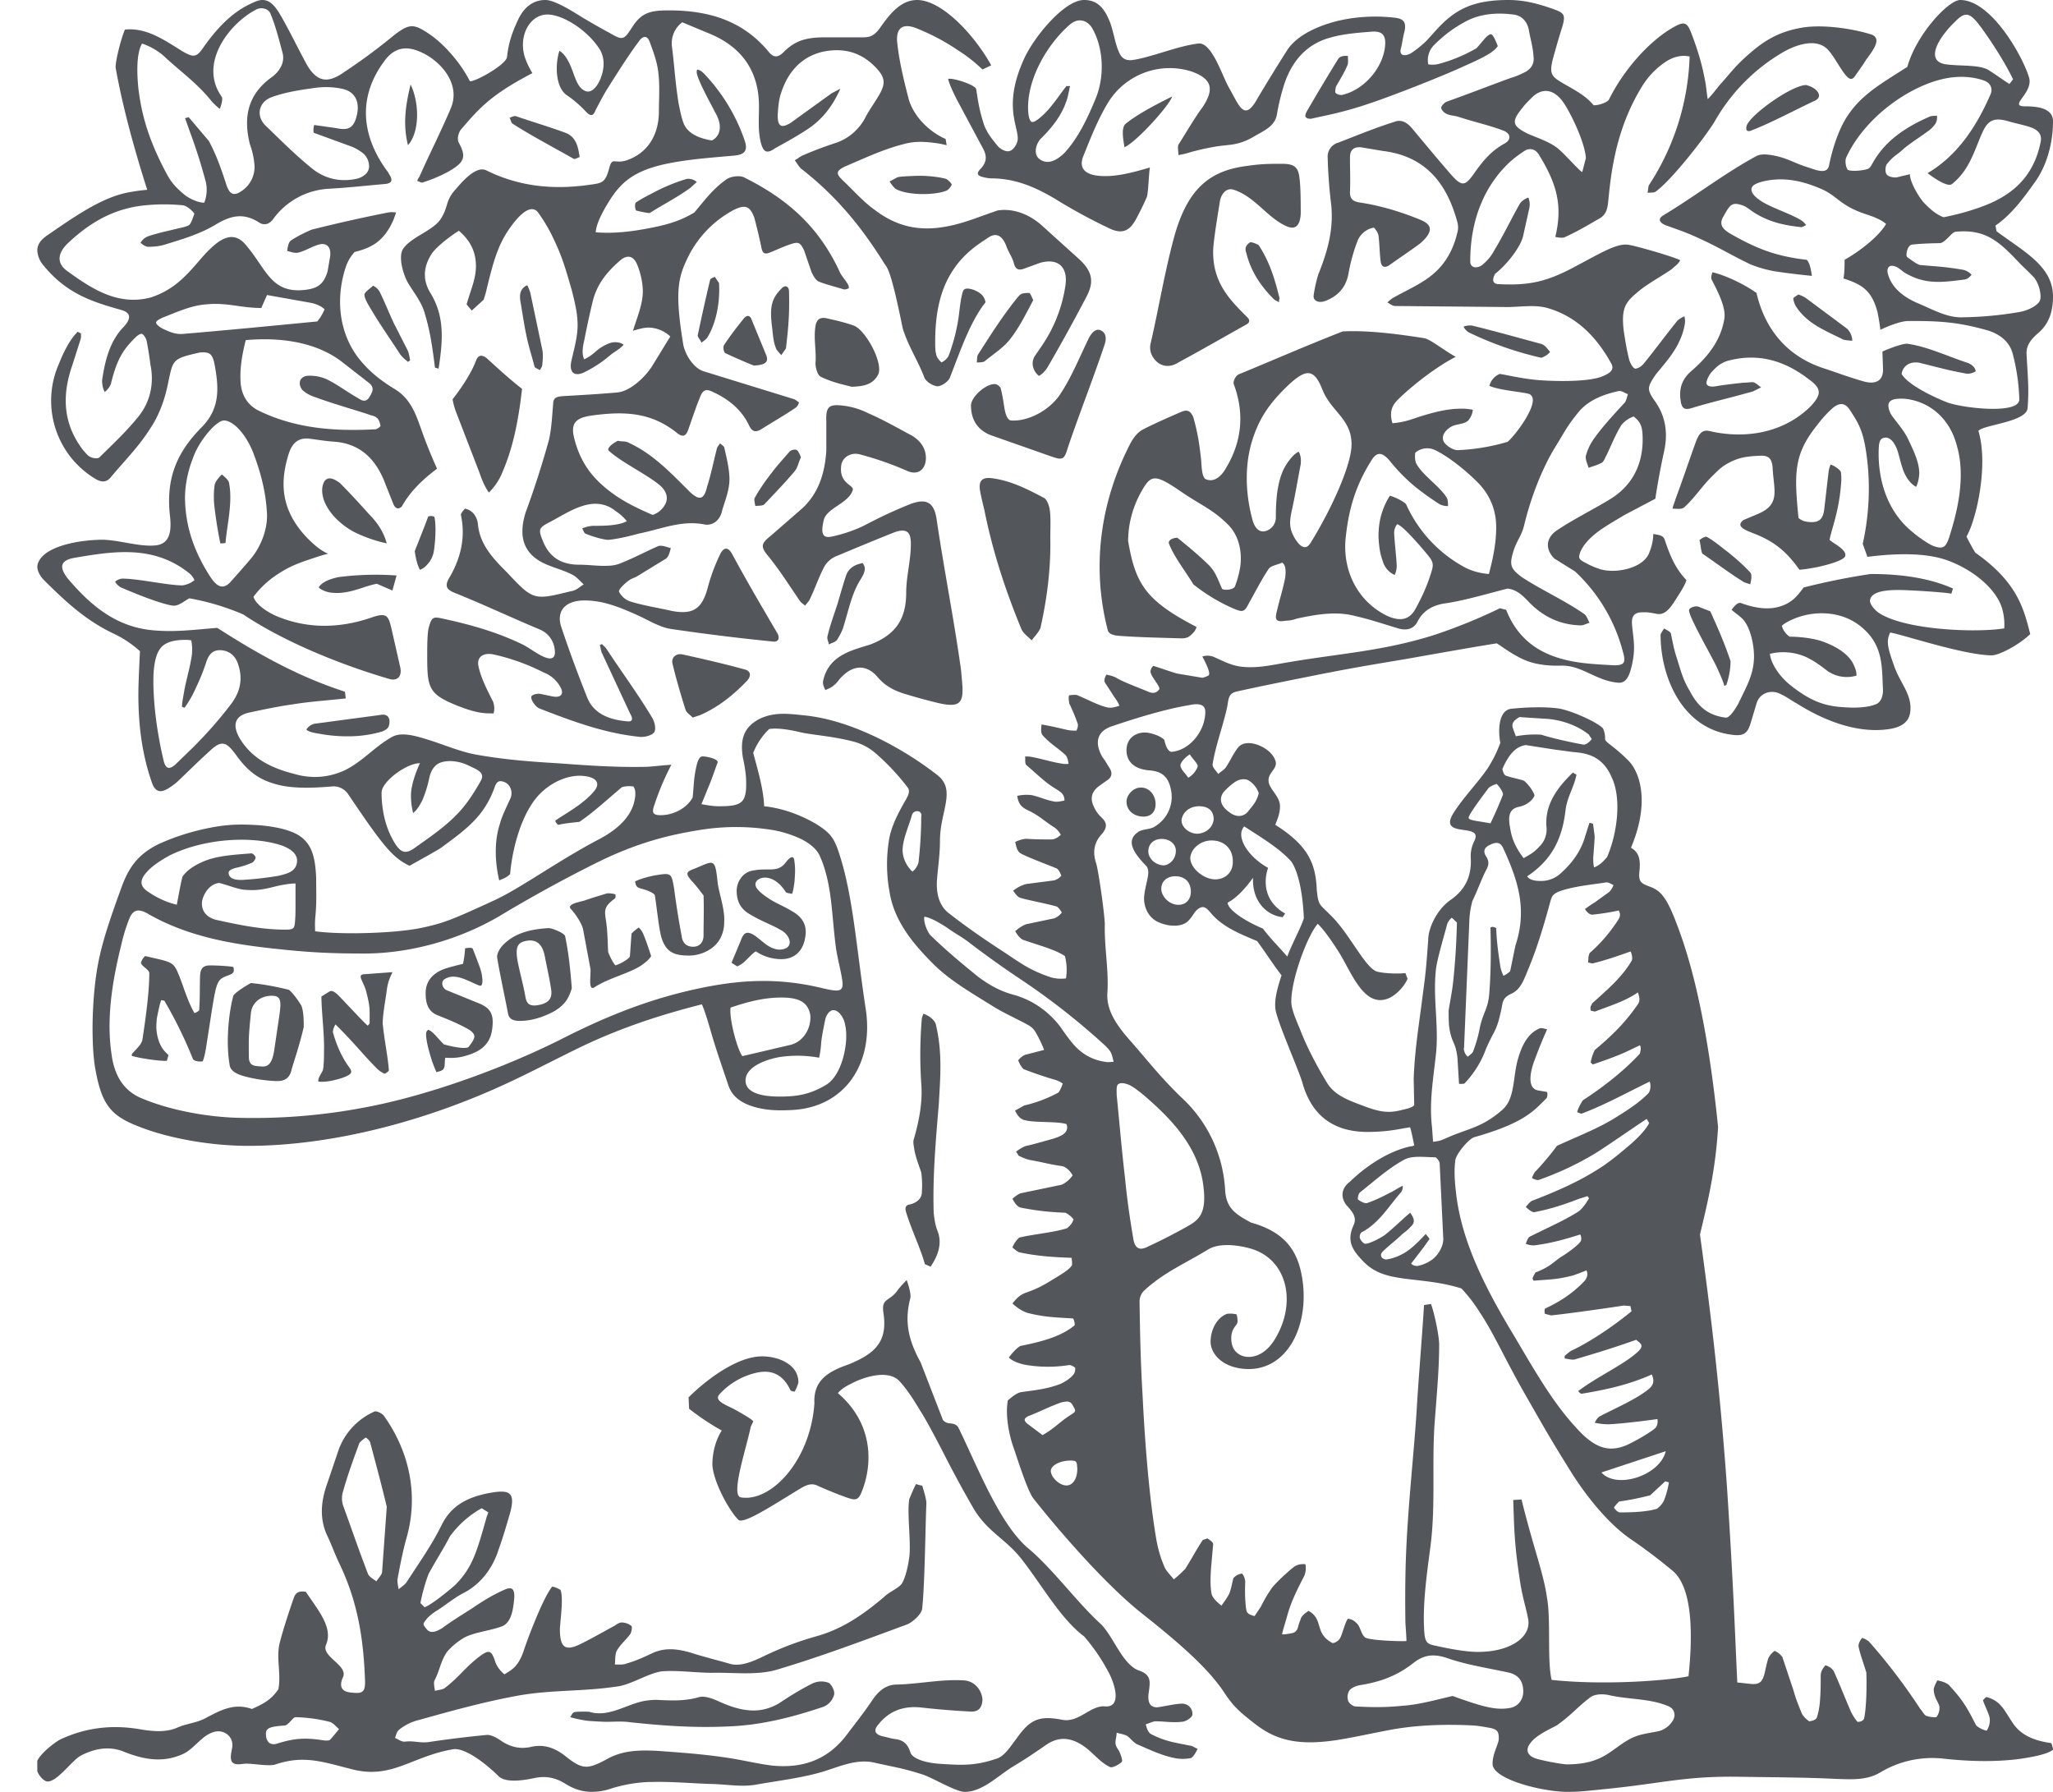 <svg width="55" height="48" viewBox="0 0 55 48" xmlns="http://www.w3.org/2000/svg">
  <path d="M16.041 22.486c.583-.306.917-.681.972-1.125.014-.098.014-.208-.042-.292a.748.748 0 0 0-.306.015c-.319.264-.75.666-1.139.93-.111.015-.431.042-.569.084-.042-.028-.097-.098-.07-.125.361-.236.764-.459 1.028-.778.168-.195.085-.361-.235-.403-.361-.056-.792.097-1.125.389-.569.486-.833 1.556-.889 2.236-.125.111-.167.111-.292.167-.111-.473-.139-1.028.014-1.5.056-.209.139-.375.292-.709.056-.139.014-.361-.181-.431-.125-.041-.181-.014-.236.111-.277.806-.764 1.153-1.444 1.653-.069.055-.681.389-.847.485-.292-.139-.486-.319-.75-.652-.278-.348-.667-.931-.903-1.278a.47.47 0 0 0-.444-.194c-.375.029-.945.07-1.403-.041-.514-.125-.819-.348-1.139-.792-.264-.361-.389-.431-.722-.111-.278.25-.542.514-.82.778-.083.083-.18.152-.292.222-.208.125-.347.084-.431-.166-.264-.75-.361-1.542-.361-2.348 0-.333.028-.833.042-1.167a2.868 2.868 0 0 0-.708-.472c-.736-.348-1.292-.861-1.861-1.431-.111-.11-.18-.249-.18-.36 0-.083.056-.264.319-.417.333-.194.861-.291 1.361-.305.444-.015 1.028.194 1.472.152.347-.027.458-.292.403-.777-.125-1.07.222-1.765.875-2.417.472-.5.431-1.042.319-1.653-.055-.278-.124-.347-.402-.32-.736.167-.709.181-.847.834-.083.416-.236.847-.472 1.194-.292.472-.694.875-1.042 1.291-.125.167-.264.167-.445.056a2.442 2.442 0 0 1-.958-3.083c.125-.319.305-.667.5-.848l.083.042c.01.06.005.123-.014.181l-.222.695c-.278.806-.236 1.569.306 2.264.055.056.111.14.18.167.07.042.208.056.25.014.347-.347.695-.666 1-1.041.361-.417.472-.931.361-1.459a8.642 8.642 0 0 0-.097-.612c-.014-.07-.069-.166-.125-.195-.042-.013-.125.042-.194.112-.333.333-.486.598-.639 1.223a.497.497 0 0 1-.167.222.659.659 0 0 1-.069-.319c.083-.569.222-1.056.569-1.417.236-.25.181-.389-.042-.458-.805-.223-1.485-.446-2.097-1.196A.659.659 0 0 1 1 6.709c0-.153.083-.278.264-.403.708-.487 1.416-.987 2.111-1.139.278-.056.431-.069.569-.083-.319-1-.653-2.181-.847-3.278 0-.222.167-.833.25-1.014.153-.014.347-.014.625.083.319.111.625.319.917.5.291.167.374.167.555-.097.333-.473.708-.89 1.194-1.14.167-.082.278-.138.39-.138.167 0 .292.098.444.334.264.444.5.944.75 1.402.278.473.569.5 1 .194a15.61 15.61 0 0 0 1.333-.986c.417-.319.528-.319.972-.014.403.278.833.792 1.056 1.236.042.083.972-.417 1-.639.042-.403.153-.694.305-1.015.195-.401.473-.512.723-.512.236 0 .667.264 1 .473.236.139.472.277.708.402.361.209.389.209.611-.139.25-.389.472-.458.986-.458 1.028 0 1.958.25 2.667 1.097.125.167.25.181.403.028.292-.292.569-.403 1.097-.403h.958c.208 0 .347.014.542-.264.264-.375.555-.736.986-.736.667 0 1.542.944 1.986 1.75l-.236.111a4.027 4.027 0 0 0-.653-.513 5.803 5.803 0 0 0-1.097-.584c-.403-.166-.583 0-.528.417.056.5.181 1 .306 1.486.139.458.542.861.986 1.056l.028.166c-.07-.014-.167-.041-.278-.055-.32-.042-.583-.056-.875.027-.555.139-1.07.389-1.57.598-.25.125-.25.194-.042.389.278.264.542.569.861.791.903.681 1.792.542 2.792.167l.472-.167c.417-.069.861.098 1.208.417l1 .903c.319.305.389.569.194.958a49.66 49.66 0 0 1-1.056 1.917c-.042.069-.139.194-.236.235-.125-.097-.236-.319-.111-.527l.181-.264a3.856 3.856 0 0 0 .639-1.611c.083-.514-.194-.764-.68-.625l-.417.152c-.181.069-.25 0-.292-.181-.056-.166-.139-.264-.194-.43-.111-.278-.278-.375-.514-.195-.417.265-.722.528-.972.945-.319.527-.417 1.166-.417 1.819 0 .125 0 .25.028.347.014.084.083.153.139.209a.398.398 0 0 0 .194-.181 4.98 4.98 0 0 0 .264-1.015c.028-.194.056-.541.125-.722.043-.096.196-.054.279-.026.208.084.292.181.319.334-.417.527-.681 1.319-.958 2.027-.042.098-.222.223-.333.223-.125-.014-.306-.125-.348-.236-.167-.444-.458-.889-.583-1.333-.306-1.515-.403-1.598-.472-1.694-.639-1.028-1.32-1.848-2.25-2.57-.07-.069-.111-.152-.167-.222.083-.042.153-.111.236-.139a9.96 9.96 0 0 1 .889-.334 1.4 1.4 0 0 0 .792-.722c.111-.194.25-.389.361-.584.153-.277.139-.43-.069-.666-.403-.444-.889-.584-1.472-.459-.569.14-.917.542-1.097 1.084-.069.194-.083.402-.097.611 0 .305.097.36.347.208l1.097-.792.236-.125c-.208.473-.5.848-.917 1.111-.278.181-.556.333-.833.486-.236.166-.319.097-.389-.181-.069-.306-.042-.611-.042-.903.014-1-.486-1.639-1.32-1.985l-.736-.306a.702.702 0 0 0-.277.639c.069.527.083.931.181 1.542.042.194.069.36.139.541.125.278.431.39.75.444.18-.082.333-.346.083-.763-.083-.166-.194-.361-.361-.708-.042-.098-.083-.181-.111-.278-.014-.041-.028-.11 0-.152.042.014.083.014.181.111a4.9 4.9 0 0 1 1.083 1.777c.097.278.014.389-.264.417-.611.056-1.236.097-1.833.222-.972.209-1.292.57-1.653 1.209-.153.277-.222.458-.236.625.347.027.736.014 1.292-.084.611-.11.944-.208 1.347-.444.264-.306.472-.61.861-.889.111-.083.361-.111.472-.056 1.139.569 1.986 1.292 2.556 2.514.042.111.152.223.208.32.028.041.056.097.042.139-.028.014-.098.041-.139.027-.222-.069-.458-.125-.667-.208-.083-.042-.153-.167-.194-.264l-.195-.569c-.111-.236-.167-.236-.403-.153-.125.042-.25.098-.444.181-.167.069-.25.098-.292-.083a14.661 14.661 0 0 0-.194-.819c-.111-.306-.236-.361-.528-.223-.542.281-.98.729-1.25 1.277-.264.542-.361.917-.125 2.348.056.277.278.625.542.708l2.431.75c.056.028.083.056.125.084a.242.242 0 0 1-.083.139c-.306.208-.625.389-.931.583-.167.098-.25.042-.319-.097-.208-.444-.569-.723-1-.917-.153-.069-.236-.042-.306.125-.111.264-.236.639-.333.917-.056.139-.125.194-.278.083-.694-.569-1.417-.598-2.264-.486-.417.056-.611.167-.514.584.167.694.514 1.139 1.083 1.541.194.139.528.334 1.028.542a.59.59 0 0 0 .305-.236c.125-.181.083-.375-.097-.542-.333-.291-1.042-.625-1.389-.944-.056-.069.125-.208.25-.264.083.028.208 0 .292.056.639.292 1.125.806 1.625 1.306.264.25.389.222.472-.139.097-.292.181-.709.264-1.028.014-.041.055-.083.083-.125.042.042.097.069.111.111.056.25.139.569.139.848 0 .291-.111.555-.194.833-.056.277-.264.431-.5.375-.611-.111-1.167.139-1.736.25-.25.069-.542.139-.806.167-.153 0-.458-.098-.625-.167-.042-.028-.056-.098-.083-.139a.9.9 0 0 1 .278-.069c.278 0 .694 0 .917-.125a1.296 1.296 0 0 0-.292-.265c-.597-.485-1.264.028-1.778.292-.292.152-.306.194-.181.5.181.458.514.639.972.639.264 0 .514.042.778.028a.91.91 0 0 0 .375-.084c.347-.139.653-.306.972-.444.098-.027.223.028.333.056-.028.098-.056.223-.125.278l-.792.485c-.083.042-.181.069-.236.125-.111.084-.25.223-.236.278.063.125.172.22.305.264.361.111.736.167 1.098.25.569.111.819-.042.972-.611.083-.319.194-.611.333-.902.097-.194.208-.209.32-.014.389.722.805 1.43 1.222 2.139.069.152 0 .236-.153.208a58.76 58.76 0 0 1-2.694-.333c-.306-.042-.611-.236-.917-.375-.472-.209-.931-.403-1.458-.389-.458.014-.723.277-.57.722.208.625.445 1.264.695 1.889.18.431.597.584 1.055.625.208.028.139-.125.083-.222l-.75-1.611c-.028-.056-.028-.139-.056-.208l.056-.028c.056.056.111.098.139.153.403.61.833 1.194 1.208 1.819.069.111.111.306.056.389-.055.083-.25.139-.389.125-.944-.098-1.805-.417-2.694-.764-.097-.042-.236-.236-.208-.319.014-.042.139-.084.236-.069l.333.069c.208.041.306-.056.222-.223a.852.852 0 0 0-.458-.417 5.653 5.653 0 0 0-1.347-.485c-.278-.056-.458.069-.403.319.069.319.222.611.389.944a.5.5 0 0 1 .014.319c-.167-.014-.375.042-1.069-.25s-.708-.486-.708-1.348c0-.18 0-.541.042-.708.069-.236.097-.292.305-.25.722.153 1.458.348 2.181.694.208.098.417.278.639.361.18.069.277 0 .25-.194a.652.652 0 0 0-.403-.556c-.764-.319-1.528-.681-2.292-.986-.194-.083-.25-.166-.153-.361.306-.5.473-1.083.333-1.722 0-.042.056-.111.111-.167.083.014.18.069.236.139a.545.545 0 0 1 .111.292c.056.542.417.917.778 1.278.708.75.708.75 1.722.5.125-.015.222-.111.333-.181-.097-.084-.194-.209-.319-.265-.181-.097-.389-.152-.597-.235-.667-.25-.861-.723-.639-1.431.236-.639.444-1.292.625-1.944.069-.306.083-.64.111-.959 0-.194.139-.194.25-.208.486-.027.986-.056 1.458-.098.375-.027.792-.458.944-.708l.486-.792a.861.861 0 0 0-.431-.222c-.194-.042-.333 0-.569.069.111-.361.264-.708.264-1.056 0-.222-.056-.486-.153-.722-.097-.223-.25-.265-.431-.125-.361.305-.652.652-.764 1.139-.082.34-.156.683-.222 1.027-.069.278-.042.417 0 .5.099-.04.21-.124.279-.18.111-.11.292-.222.444-.264.097-.027.25-.014.333.056-.111.125-.264.194-.375.292a3.217 3.217 0 0 1-.708.458c-.264.111-.375-.042-.319-.306.056-.25.125-.5.153-.736.055-.402-.042-.777-.139-1.166-.153-.528-.25-.89-.5-1.403a4.193 4.193 0 0 0-.403-.681c-.125-.166-.333-.11-.611.223-.444.542-.569 1-.792 1.931l-.055.181-.32.291-.138-.167c.125-.431.25-.681.25-1.028 0-.416-.181-.708-.458-.944-.347.223-.667.5-.75.653-.208.347-.222.694.014 1.055.361.625.306 1.25.194 1.986l-.097-.027c-.069-.542-.125-.959-.264-1.417-.069-.292-.264-.542-.43-.806-.154-.236-.293-.736-.168-.944.195-.319.778-.486 1-.792.236-.347.125-.5.417-.819.18-.208.555-.652.833-.5.847.417 1.736.515 2.681.39.403-.056.486-.042.597-.445.083-.333.139-.11.472-.222.57-.194.861-.694.861-1.306 0-.333.028-.681-.014-1.027-.027-.292-.139-.584-.236-.848-.069-.181-.194-.139-.278-.014-.236.306-.625.916-.833 1.25-.125.194-.222.389-.333.597-.056.153-.125.194-.264.042a3.042 3.042 0 0 0-.5-.431c-.306-.194-.333-.806-.208-1.194.125.069.222.223.305.417.111.264.167.556.375.652.264.139.542-.417.5-.806a.739.739 0 0 0-.083-.277c-.32-.528-1-.959-1.417-.959-.486 0-.792.598-.597 1.167.05.14.116.276.194.403-1.152.597-1.458.985-1.917 1.514-.056.069-.111.25-.056.347.222.403.139.542-.305.792a3.946 3.946 0 0 1-.667.277c-.028.015-.083-.027-.139-.041a.27.27 0 0 1 .056-.111c.277-.625.583-1.223.847-1.848.278-.68-.333-1.319-.889-1.527-.36-.139-.652-.056-.888.263-.68.903-.667 1.917.028 2.903.028.041.069.083.083.125.125.181.084.264-.125.278-.486.042-.972.097-1.472.125a1.97 1.97 0 0 0-1.486.792c-.111.166-.264.208-.417.096-.388-.235-.708-.18-1.111.056-.43.264-.902.403-1.402.556-.14.042-.292.055-.431.055-.069 0-.153-.056-.208-.111.041-.056.097-.139.236-.181.25-.083.528-.139.806-.208.124-.027.235-.055.277-.097.055-.07.097-.222.125-.291-.07-.098-.208-.209-.305-.223a5.048 5.048 0 0 0-1.014 0c-.876.084-1.528.5-2.084 1.028-.264.264-.292.527 0 .735.653.473 1.347.931 2.222.709a2.22 2.22 0 0 0 .806-.459c.222-.194.417-.429.597-.638.333-.361.75-.777 1.139-.333.569.652.681 1.333 1.611 1.222.347-.041.5-.166.597-.5l.069-.402c.028-.264-.111-.389-.361-.292-.166.055-.319.153-.485.194-.097.028-.195-.014-.306-.041.014-.098.028-.223.097-.279.167-.11.361-.208.556-.291a39.308 39.308 0 0 1 2.042-.459.597.597 0 0 1 .223 0l-.07.194c-.251.571-.584.751-1.042.862a1.136 1.136 0 0 0-.25.444c-.292.931-.125 1.903.5 2.569.222.25.5.459.792.64.486.277.611.735.792 1.235.111.306.236.611.375.917-.389.292-.722.611-.945 1.014-.097.084-.167.056-.222-.056l-.264-.666c-.25-.584-.653-.959-1.306-1.014-.236-.014-.472-.055-.694-.083-.264-.027-.444.098-.542.403-.25.791-.208 1.527.5 2.264.097.097.319.319.555.417-.125.027-.25.069-.375.11-.375.125-.625.209-.944.417a2.519 2.519 0 0 0-.681.625c.042.167.306.389.639.527.847.348 1.694.306 2.486.042.458-.167.486-.056.57.278l.236 1.041c.056.25-.083.389-.319.306-1.278-.375-2.792-.986-3.889-1.722a6.598 6.598 0 0 0-1.444-.431c-.167.097-.306.222-.458.194-.348-.056-1.056-.348-1.375-.486a.412.412 0 0 1-.153-.152.328.328 0 0 1 .194-.083c.431 0 1.208.181 1.611.181a.646.646 0 0 0 .32-.139.481.481 0 0 0-.167-.208c-.944-.736-2-.57-3.055-.39-.375.069-.403.25-.181.542.597.708 1.264 1.277 2.208 1.389.611.069 1.125 0 1.806-.056 1.083.694 2.167 1.306 3.417 1.709.014.041.014.11.027.181-.5.055-.944.083-1.375.152-.403.056-.806.139-1.195.223-.403.083-.486.333-.264.708.333.542.861.792 1.472.944.431.125.875.098 1.292-.083.514-.236.834-.653 1.319-.917.278-.152.736.014 1.014.098.431.139.847.319 1.278.389.708.125 1.417.181 2.125.222.764.056 1.5.111 2.306.098.222 0 .472-.042.75-.056-.182.348-.335.71-.458 1.083-.083.223-.014.278.222.265.333-.015.667-.209.806-.473.028-.25.028-.486.083-.75.028-.139.07-.333.167-.348.056-.014.458.056.417.167-.083.223-.153.444-.25.667l-.181.444c.153.027.306.056.472.056.639 0 .75-.098.723-.75a3.76 3.76 0 0 0-.083-.542c-.083-.486.014-.819.431-1.042.417-.208.833-.139 1.25-.097 1.292.139 2.68.931 3.528 1.597.514.403.069.973.069 1.75 0 .486-.097.986-.083 1.236.014.403.181.611.333.723.444.347.944.694 1.417 1 .486.319.722.514 1.306.708a1 1 0 0 0 .403.028 1.49 1.49 0 0 0-.028-.598c-.278-.181-.667-.277-1.111-.431-.083-.027-.167-.139-.222-.236.097-.083.236-.181.333-.194l.722-.152a.498.498 0 0 0 .194-.153c-.042-.069-.097-.152-.153-.166-.305-.084-.694-.153-.944-.223-.097-.027-.139-.111-.208-.194a.953.953 0 0 1 .348-.181l.75-.097a.396.396 0 0 0 .194-.125c-.028-.07-.069-.167-.125-.195-.153-.069-.917-.347-1-.43-.069-.07-.083-.167-.111-.278.111-.056.25-.097.347-.083.264.014.361.014.625.014.083 0 .181-.056.25-.125a.56.56 0 0 0-.167-.194c-.292-.181-.403-.319-.736-.473-.167-.083-.236-.181-.264-.375.111-.027.278-.041.417-.014.222.056.347.125.583.167.069.014.194-.014.264-.028a.26.26 0 0 0-.069-.194c-.083-.083-.208-.139-.319-.222-.167-.111-.458-.39-.625-.528-.056-.041-.028-.181-.042-.236.069 0 .125 0 .194.015.222.041.556.139.736.166.07.015.167.028.236.015-.014-.084-.028-.181-.083-.236-.208-.194-.417-.306-.611-.528-.056-.069-.042-.194-.028-.291l.292.056.361.083c.111.027.194.027.278.027a.328.328 0 0 0 .042-.166 4.895 4.895 0 0 0-.236-.569c0-.07-.028-.153 0-.209.055-.014.139-.014.194-.014.222.083.569.277.819.333.097.028.208 0 .333-.041-.042-.125-.125-.209-.181-.306l-.208-.319c-.028-.056 0-.14.042-.209.069.015.139.028.236.069.236.14.556.25.889.39.153.069.25 0 .292-.069.028-.084-.25-.361-.236-.486.014-.069.028-.084.07-.139.152.041.444.152.652.208l.667.111a.533.533 0 0 0 .153-.056c.083-.028-.014-.25-.153-.514a.47.47 0 0 1 .278 0c.236.097.486.25.805.277.403.042.82-.056 1.153-.111 1.445-.25 2.611-.306 4-.75a14.706 14.706 0 0 0 1.736-.708l.167.042c.403 1.027 1.25 1.333 2.111 1.43.25.028.528.042.792.056.25 0 .306-.069.236-.319a4.492 4.492 0 0 0-1.292-2.194l-.556-.347c-.25-.25-.222-.542.042-.736.444-.306 1.042-.598 1.486-.875.653-.417.875-1.056.833-1.736-.014-.194-.056-.319-.236-.458a.731.731 0 0 0-.333.235c-.153.25-.264.528-.389.792-.042.069-.069.167-.125.208-.125.07-.25.098-.361.14-.028-.111-.097-.223-.069-.334a1.42 1.42 0 0 1 .222-.458c.208-.292.472-.583.819-.958.042-.056.056-.153.083-.223-.083-.027-.167-.097-.25-.083-.375.083-.778.222-1.056.541-.319.39-.361.5-.625.931-.375.598-.681 1.417-.847 2.111-.07.292-.181.389-.278.667-.125.402-.111.5.236.75.514.333 1.181.639 1.667.986.055.055.083.152.125.222-.07.014-.153.069-.236.069-.542-.014-1-.222-1.389-.625-.195-.208-.347-.333-.57-.361-.5.125-1.194.334-1.722.403-.292.056-.528.181-.68.458-.111.236-.32.278-.57.194-.361-.11-.736-.235-1.111-.319-.514-.139-1.056-.041-1.569.069a.902.902 0 0 1-.292.056c-.25.042-.306-.014-.236-.264.069-.306.167-.598.222-.902.014-.125.028-.32-.083-.39-.125.056-.306.084-.361.167-.195.292-.348.598-.528.917-.125.25-.167.25-.431.139a4.783 4.783 0 0 1-1.056-.639c-.25-.403-.514-.736-.653-1.084-.042-.097.097-.166.222-.166.278.222.611.5.861.75.167.181.222.36.333.61.028.056.305.042.347-.055a2.43 2.43 0 0 0 .125-.431c.083-.375.028-.89-.306-1.223-.417-.417-.694-.5-1.264-.889-.708-.486-.805-.458-1.069.014-.223.4-.343.848-.347 1.306.194 1.139.458 1.598 1.833 2.306a.38.38 0 0 1-.111.181c-.083.083-.139.125-.292.125-.486-.014-1.167-.028-1.694-.069-.153-.015-.25-.056-.278-.14-.444-1.694-.208-3.458.611-5.027.083-.152.195-.292.333-.361.292-.152.736-.347 1.028-.472.167-.069.25-.015.319.152.125.444.167.764.208 1.139.014.236.028.473.125.515.222.097.417-.084.528-.278.417-.681.528-1.444.222-2.264-.028-.069.042-.223.125-.264.944-.39 1.833-.778 2.792-1.153.542-.027 1.222.028 2.181.181.167.028.5.306.847.5-.444.223-1.083.694-1.528 1.125-.125.125-.278.292-.167.653.361-.028.556-.125.833-.209.431-.125.695-.181 1.042-.181.083 0 .194.015.278.028a.51.51 0 0 1-.125.291c-.125.111-.319.084-.458.167s-.278.236-.194.403c.069.11.264.235.389.222.447-.02.89-.095 1.319-.222.208-.167.986-1.195.542-1.292-.25-.056-.792-.098-1.028-.208a.467.467 0 0 1 .278-.32c.25.042.528.111.903.153.361.042 1.417.083 1.833-.083.25-.098.333-.195.25-.348-.389-.708-.93-1.264-1.708-1.486-.333-.097-.736-.027-1.083-.027l-3-.028c-.069 0-.139-.056-.208-.097.055-.044.111-.1.166-.127.292-.167.611-.306.889-.5.431-.292.694-.709.819-1.236a.517.517 0 0 0 0-.292c-.278-1.027-.847-1.764-2-1.902l-.583-.098c-.208-.014-.292.084-.292.278 0 .361.014.556 0 .931 0 .194.097.25.306.277.528.083 1.083.25 1.583.458.306.125.361.306 0 .625-.181.14-.514.361-.847.598-.139.082-.208.013-.222-.126-.028-.223-.028-.458-.056-.681a.467.467 0 0 0-.125-.208.585.585 0 0 0-.444.375c-.105.28-.184.567-.236.861-.069.375-.292.61-.639.735-.167.056-.32-.014-.292-.166.028-.194.07-.375.125-.556.264-.653.403-1.209.347-1.834a13.38 13.38 0 0 1-.097-1.277.392.392 0 0 1 .292-.417c.5-.194.972-.389 1.5-.556.18-.069.333.015.472.181.347.417.694.834 1.055 1.25.278.307.362.293.598-.04.222-.319.458-.611.819-.806.181-.098.181-.264-.028-.348-.403-.152-.806-.236-1.222-.375-.097-.027-.194-.027-.292-.069-.069-.027-.152-.111-.152-.167 0-.055.083-.139.152-.166.583-.209 1.153-.431 1.723-.639.111-.028.236-.084.347-.14.18-.083.278-.235.25-.431-.014-.248-.083-.47-.125-.706-.042-.222-.181-.389-.417-.417-.43-.055-.889-.027-1.292.195-.306.166-.569.36-.833.625a.574.574 0 0 0-.153.514.664.664 0 0 0 .292-.014c.35-.094.686-.235 1-.417.167-.181.292-.375.389-.375.056 0 .153.236.181.319-.083.111-.181.223-.917.542-.445.208-1.417.597-2.139.86-.986.362-1.458.431-1.944.543-.056 0-.111 0-.139-.042-.028-.014-.014-.083.014-.139.264-.458.556-.944.847-1.416.042-.07.139-.098.264-.084 0 .084.014.181-.014.25-.083.194-.194.375-.306.569-.014.056-.028.153-.014.167a.222.222 0 0 0 .181.056c.611-.139 1.139-.778 1.153-1.389 0-.236-.111-.319-.348-.306-.36.028-.75.056-1.097.153-.653.167-1.042.625-1.25 1.223-.09.277-.16.56-.208.847-.056.306-.32.417-.583.569-.458.278-.694.223-1.083.292a6.405 6.405 0 0 0-.722.167c-.083.027-.167.041-.25.056 0-.111-.028-.209 0-.278.222-.347.417-.694.653-1.014.319-.486.236-.75-.292-.944a1.938 1.938 0 0 0-2.222.792c-.278.444-.486.972-.681 1.458-.125.292 0 .472.306.527.472.084 1.042-.083 1.472-.208-.028.139-.042.681-.083.792a7.746 7.746 0 0 1-.292.597c-.167.306-.361.403-.694.25-.5-.236-.986-.5-1.458-.791-.557-.335-1.099-.557-1.724-.557a.862.862 0 0 1-.194-.028c-.195-.041-.208-.111-.083-.236.152-.166.166-.32.069-.514l-.639-1.194c-.139-.25-.292-.583-.306-.694.153-.027.736.167.75.277.056.361.083.542.194.903.069.236.236.444.389.625.07.083.237.167.32.125.097-.028.194-.181.208-.292.042-.347-.417-.902.181-2.194C27.708.986 28.513 0 29.041 0c.278 0 .5.125.667.528.097.194.167.639.25.819.069.194.167.277.361.264.514-.069 1.208-.375 1.778-.444.361-.056.639.847.819 1.167.278.485.403.902.722.389.278-.473.57-.944.861-1.403.125-.181.319-.333.514-.444.723-.402 1.625-.486 2.348-.402.25.027.319.125.264.375-.042.151-.056.304-.097.457-.028.098.014.153.056.167.055.014.153 0 .25-.069a2.84 2.84 0 0 0 .389-.319l.264-.292C38.972.264 39.444 0 40.403 0c.444 0 .792.098 1.194.236.306.111.347.152.264.458-.098.306-.181.598-.264.904-.097.402-.028.458.333.666.319.181.569.32.764.556.153 0 .333-.069.403-.139.389-.792 1.069-1.569 1.722-1.944.292-.167.375-.152.486.139.167.431.292.834.375 1.292.028.125.042.333.069.486.083-.069.25-.292.333-.39.194-.208.361-.444.667-.722.458-.417.861-.694 1.556-.806.542-.083 1.306.027 1.806.181.333.097.069.431-.125.694-.083.139-.167.25-.264.389-.083.139-.153.153-.264.028-.167-.194-.333-.542-.5-.709-.306-.306-.847-.125-1.222.098a5.006 5.006 0 0 0-1.806 1.847c-.264.431-1.167 1.584-1.583 1.875-.056.028-.139.015-.208.028l.028-.194a6.666 6.666 0 0 0 1.098-3.459c-.181-.041-.403-.014-.639.14-.26.172-.477.4-.639.666-.639 1.042-.806 2.098-.889 2.944-.028.265-.028.473-.264.598-.389.223-.542.319-.931.5-.097.014-.153 0-.236-.014.195-.819.056-1.389-.417-2.167-.083-.152-.194-.222-.361-.167a3.087 3.087 0 0 0-.403.292c-.708.638-1.098 1.569-1.098 2.694 0 .194.195.194.32.098.167-.139.25-.25.347-.431.236-.389.431-.806.653-1.194.042-.084.153-.153.236-.181a.474.474 0 0 1 .028.277l-.167.75c-.069.306-.444.778-.75 1.015-.055.097-.111.264.083.277.792.042 1.264-.056 1.958-.417.722-.375 1.194-.681 1.514-.639.222.028 1.305.348 1.402.417-.055.111-.139.152-.208.222-.111.098-.639.39-.875.584-.375.306-.5.444-.431 1.069.042.277.083.541.153.806.028.083.097.208.153.222.083 0 .181-.069.236-.139.306-.375.598-.777.903-1.152a.751.751 0 0 1 .181-.111c.018.063.023.13.014.194-.069.444-.305.792-.583 1.125l-.194.236c-.236.347-.25.402-.014.735.292.417.333.875.236 1.32-.07.319-.167.805-.236 1.277l-.819.431c-.444.264-.653.389-.847.556-.319.277-.375.5-.375.569 0 .069.069.111.208.181.125.069.236.111.361.152.417.125 1.181-.027 1.319-.472.042-.098.097-.292.097-.473.139.028.264.028.306.153.153.458.292.777.583 1.083-.042.125-.097.222-.222.417-.181.291-.333.541-.583.485-.083-.014-.194-.041-.306-.041-.181 0-.375 0-.347.333.042.431.097.625 0 1.069-.056.236-.125.5-.361.486-.597-.042-.973-.473-1.542-.458-.486.014-.819-.07-1.069-.195-.306-.152-.514-.319-.653-.402-.625.098-1.708.292-2.417.417-.903.152-1.514.25-2.611.472-.625.125-1.319.264-1.944.403-.222.056-.208.194-.25.416-.111.515-.306 1.015-.389 1.528-.014.083.097.181.152.264.056-.056.139-.098.195-.167.125-.181.208-.389.347-.556.236-.264.875.015.986.361.083.223-.208.319-.18.556.014.208.305.403.305.667 0 .222-.083.375-.125.5.875.556 1.083 1.027 1.111 1.75.028.222.028.333.153.458s.319.306.403.417c.403.472.778 1.222 1.055 1.306.139.041.5.069.764.041l.056.153c-.083.208-.333.472-.556.541-.639.209-.958-.75-1.306-1.291-.181-.278-.361-.542-.542-.723-.278.306-.736 1.542-.708 2.125.014.236.208.625.25.75.139.348.347.792.708 1.389.222.361.639.486 1.042.64.347.125.597.181.958.083.181-.042.25-.056.333-.125l-.014-.708c.028-.806.153-1.515.25-2.306.083-.598.097-.848.139-1.417 0-.306.223-.806.598-1.069.402-.277.569-.652.542-1.125a.887.887 0 0 1 .097-.458c.125-.265-.125-.265-.375-.306-.278-.042-.347-.153-.208-.403.264-.431.639-.806.931-1.222.194-.306.278-.514.347-.694-.069-.361-.042-.903.319-.917.403-.042.917-.056 1.278 0 .389.083 1.014.375 1.153.527.04.088.059.184.056.281 0 .097.208.167.611.569.305.292.611 1.098.083 2.348.264.152.25.402.222.68-.014.236.056.278.278.361.278.098.431.264.667.848.208.541.805 2.014 1.167 5.597-.069 1.125-.264 1.959-.486 2.875.236 1.723.514 3.834.722 6.736.181 2.736.223 4.139.278 5.264.486.042.639.14.736-.264.028-.125.056-.264.097-.389a.56.56 0 0 1 .167-.194.5.5 0 0 1 .208.166l.292.875c.07.25.139.417.236.653a.65.65 0 0 0 .194.194c.083-.014.139-.027.194-.083.042-.111.07-.265.083-.375.028-.292.028-.515.028-.765 0-.125.069-.208.125-.277.09.021.17.076.222.152.153.334.292.695.431 1.015.056.139.125.25.208.347.083 0 .167-.027.181-.111.056-.291.069-.805.056-1.208-.069-.236-.167-.486-.208-.694-.014-.069.042-.181.097-.236a.577.577 0 0 1 .181.098 15.66 15.66 0 0 1 1.375 1.806c.056.056.097.152.153.181a.711.711 0 0 0 .277.039.405.405 0 0 0 .083-.277c-.014-.111-.153-.25-.153-.473 0-.027.028-.111.097-.236.153.028.292.084.347.167.194.208.319.375.431.556.125.208.167.306.264.486.08.068.176.115.278.139a.503.503 0 0 0 .083-.333c-.014-.111-.153-.375-.181-.486l.083-.083c.139.027.292.11.389.222.083.083.181.25.306.444.167.264.444.486 1.056.569.014.055.042.124.042.18-.083.056-.222.125-.597.194-.639.125-1.444.14-2.333.042a2.7 2.7 0 0 0-1.708.375c-.361.208-.75.181-1.181.167-.833-.042-1.681-.042-2.528-.056-1.486-.028-2.069.166-3.556.319-.569.057-.75.084-1.111.084-.653 0-2-.333-2-.75 0-.291.167-.527.167-.681 0-.181-.042-.235-.208-.277-.153-.028-.305-.056-.458-.069-.806-.042-1.598-.014-2.361.139-.431.083-.875.181-1.306.25-1.097.167-1.681-.014-2.25-.473-.389-.305-.542-.444-.805-.847-.473-.694-1.348-1.417-2.223-2.111-.93-.75-2.111-2.097-2.847-3.027-.167-.194-.458-1.14-.556-1.417-.069-.194-.222-.764-.139-1.223.111-.097.25-.208.361-.222.264-.042.667-.069 1.055-.223.125-.056.292-.166.361-.277.028-.056.028-.098.028-.153-.056-.041-.125-.083-.181-.069a3.602 3.602 0 0 1-1.097 0c-.194-.027-.417-.11-.5-.208.111-.139.194-.236.306-.306.625-.125 1.111-.264 1.458-.556a.349.349 0 0 0-.042-.181c-.403-.027-.722-.027-1.181-.139-.139-.027-.333-.152-.444-.264.125-.153.181-.208.333-.278.278-.097.43-.166.722-.347.25-.153.472-.278.542-.403 0-.055 0-.11-.014-.194-.417-.014-.931-.041-1.417-.152a1.131 1.131 0 0 1-.167-.125.686.686 0 0 1 .181-.264c.333-.084.944-.14 1.278-.25a.493.493 0 0 0 .18-.236.605.605 0 0 0-.222-.181 7.203 7.203 0 0 1-1.208-.139c-.083-.028-.153-.125-.208-.236.083-.069.167-.139.25-.152l1.069-.223a.725.725 0 0 0 .292-.25c-.056-.111-.181-.236-.292-.25-.319-.042-.542-.111-.875-.167a1.52 1.52 0 0 1-.278-.11l-.069-.111c.097-.069.208-.139.278-.153.194-.041.472-.125.681-.181.181-.055.375-.125.403-.264a.214.214 0 0 0-.014-.139c-.292-.083-.875-.027-1.139-.111-.097-.027-.181-.125-.236-.25l.25-.139c.319-.069.667-.208.917-.348.055-.083.083-.166.111-.235a.645.645 0 0 0-.194-.098 10.395 10.395 0 0 1-.861-.292.708.708 0 0 1-.139-.235c.042-.056.139-.14.208-.153l.486-.125a3.19 3.19 0 0 0-.236-.486.481.481 0 0 0-.167-.166c-.292-.167-.681-.334-.986-.528-.556-.347-1.139-.681-1.583-1.125-.528-.527-1.042-1.139-1.167-1.916a4.064 4.064 0 0 1-.014-1.417c.056-.348.25-.723.444-1.056.07-.125.125-.236.056-.333a6.16 6.16 0 0 0-.875-.931 1.479 1.479 0 0 0-.542-.292c-.569-.152-1.083-.181-1.417-.25-.403-.097-.681-.125-.875-.097-.153.139-.32.36-.431.639.097.375.278.958.292 1.431.403.041.889.181 1.389.472.402.25.5.39.652.89.348 1.11.445 2.541.681 4.069.222 1.444-.542 2.652-2.014 2.708-.333.014-.653.014-1.014-.098-.305-.097-.555-.264-.653-.569-.139-.416-.292-.847-.417-1.264-.097-.333-.208-.722-.292-.902-1.042.264-2.139.61-3.264 1.152-.972.473-1.778.917-2.805 1.333-1.973.806-4.139 1.306-6.083 1.306-1.028 0-2.167-.208-2.958-.527-.708-.278-.958-.569-1.125-1.458-.097-.459-.125-1.375-.028-2.292.083-.75.208-1.264.722-2.667.223-.611.514-.902.986-1.139.388-.176.792-.31 1.208-.402.5-.111.847-.14 1.361-.111.306.014.708.069.986.181.556.208.639.666.667 1.222 0 .319.014.653-.014.973-.028.264-.014.361-.014.472.708.098 2.181.056 2.875-.097.583-.125.819-.223 1.875-.709.724-.322 1.711-1.057 2.849-1.655zm22.292 12.445c.069.139.222.833.222 1.083 0 .57-.042 1.084-.111 1.973-.097 1.152.028 2.319-.125 3.458-.069.556-.208 1.431-.167 2.194.014.306.056.39.236.431.555.125.93.181 1.208.181.861 0 1.417-.389 1.347-.861-.042-.25-.139-.541-.208-.944-.153-.985-.167-1.333-.195-2.264l.222-.014c.32 1.306.583 1.944.681 2.625.111.611 0 1.667.125 2.208 1.431.153 3.139.014 3.667-.097.125-1.167.097-2.375-.417-2.819a14.862 14.862 0 0 0-1.139-.861c-.667-.459-1.25-1.264-1.528-1.694-.611-.973-.778-1.278-1.319-2.223-.5-.875-.833-1.625-1.181-2.139a3.971 3.971 0 0 0-.5-.653c-.444-.139-.819-.18-1.292-.235-.611-.069-1.014-.14-1.361-.515-.292-.305-.417-.541-.236-.944.098-.208-.027-.36-.194-.541-.167-.223-.125-.459.097-.625.417-.403 1-.806 1.611-.944a.274.274 0 0 0 .111-.028c-.027-.125-.069-.361-.111-.486-.278.042-.583.125-1.139.125-.777 0-1.472-.319-1.75-1.333-.111-.361-.569-1.389-.694-1.848-.083-.277.014-.625.139-1.014-.236-.306-.445-.639-.653-.916-.417-.181-.917-.361-1.25-.765-.139-.166-.208-.181-.333-.097-.111.083-.139.208-.292.347-.153.125-.458.14-.75.015-.278-.111-.417-.403-.403-.681.028-.375.208-.694.042-.848-.292-.306-.556-.652-.208-.889.097-.083.305-.069.43-.139a.926.926 0 0 0 .445-1.042c-.07-.306-.236-.444-.542-.473-.444-.027-.639-.25-.639-.541 0-.375.333-.528.625-.459.125.028.292.084.389.181.028.14.097.334.208.319.5-.055.889-.583.889-1.069 0-.166-.111-.25-.43-.181-.598.098-1.348.32-2.083.57-.403.139-.458.458-.236.833.07.083.125.194.181.277.097.153.056.265-.083.348l-.195.139c-.222.167-.25.361-.111.611.043.083.1.158.167.222.167.153.167.278.014.459-.194.208-.25.458-.152.764.069.208.236 1.417.236 1.652-.014.625.111 1.25.069 1.834-.027.431.195.806.598 1.264.444.5.777.944 1.375 1.527a3.639 3.639 0 0 1 1.181 2.486c.028.473.25.639.694.875.945.264 1.264.792 1.375 1.514.195 1.278-.43 2.515-1.583 2.403-.583-.056-.875-.417-.875-.723 0-.319.167-.652.444-.75a.728.728 0 0 1 .25.015c.021.062.03.128.028.194 0 .083-.111.139-.153.306-.028.11-.028.333.083.472.125.153.333.208.555.139.264-.083.445-.306.57-.541.528-.959.25-2.098-.764-2.348-.319-.083-.792-.139-1.083.042-.639.389-1.181.611-1.708 1.097a.409.409 0 0 0-.125.306c.014.944.028 1.611.083 2.542.069 1.417.194 2.806.361 3.792.069.402.167.625.222.764.056.125.167.222.25.333.111-.083.194-.167.306-.277.167-.265.306-.528.472-.778l.125-.041c.056.041.153.097.153.152l-.057.637c-.014.236-.028.473.014.694.028.125.167.236.264.319.069-.097.153-.208.208-.319.056-.139.069-.25.111-.416a.36.36 0 0 1 .236-.125c.05.064.079.141.083.222-.014.306 0 .584.028.75.014.111.125.139.222.167l.167-.25c.097-.194.194-.361.306-.514.097-.125.375-.39.583-.556a.449.449 0 0 1 .306-.069.55.55 0 0 1-.028.306c-.236.458-.361.722-.458 1.069-.07.25-.125.416-.139.5.042.014.194-.015.264-.028.055-.014.139-.041.167-.181.028-.11.056-.152.069-.208.042-.098.125-.152.208-.208a.492.492 0 0 1 .222.222c.069.139.083.334.194.459.069.083.111.11.222.18.056 0 .125-.027.195-.11.069-.098.139-.431.222-.542.111.014.18.056.264.152.069.084.097.265.194.348.111.083.958.111 1.111.098 0-.125-.028-.459-.028-.5-.014-.986 0-1.778.069-2.75.069-1.028.181-2.084.236-2.986.042-.736.139-1.875.194-2.764l.183-.029zm13.945-19.028c-.222-.042-1.153-.098-1.403-.098-.208 0-.764 0-.778.292 0 .083.111.236.236.319.68.458 2.583.542 3.361.417a1.542 1.542 0 0 0-.069-.57c-.194-.569-.889-1.069-1.528-1.277-.653-.208-1.514-.139-2.069-.069l-.125-.348c.222-1 .194-1.931.056-2.666-.083-.417-.195-.611-.417-.944-.125-.181-.278-.167-.444-.028a3.055 3.055 0 0 0-.417.458c-.639.792-.611 1.306-.5 2.486.069.056.153.111.361.111s.306-.098.333-.375l.111-.958a.789.789 0 0 1 .055-.209c.097.028.264.14.278.209.014.11.014.222 0 .347-.056.694-.236 1.125-.305 1.459.042.069.486.264.417.444-.056.139-.75.319-1.222.36-.264-.36-.542-.694-1.153-.944-.278-.11-.583-.208-.347-.389l.361-.152c.653-.265.444-.64.417-1.278-.028-.236-.125-.306-.347-.291-.32.014-.542.041-.806.18-.195.098-.292.195-.444.348-.278.264-.486.598-.764.848-.069.069-.208.041-.319.041.014-.083.056-.166.083-.264.181-.486.348-.986.528-1.486.07-.194.153-.375.361-.333 1 .236 2.028.042 2.736-.667.292-.319.292-.472-.083-.736-.639-.485-1.347-.694-2.153-.472-.181.056-.292.152-.431.306-.083.097-.153.264-.125.319.042.069.139.069.236.056.236-.042.486-.069.75-.098.083 0 .18-.014.25-.014.083.014.153.098.222.139l-.222.111-.514.139c-.375.098-.764.194-1.125.306-.181.056-.264.014-.292-.181-.056-.333.028-.597.292-.819.431-.375.778-.806.875-1.389.056-.319-.208-.792-.347-1.069-.014-.069.014-.125.028-.181.361.083.875.333 1.181.556.236 1.014.861 1.722 1.833 2.027.333.111.667.236 1.014.334.319.097.556.014.542-.334l-.016-.459c.278-.125.597-.223.667-.208.528.069 1.069.333 1.625.514.097.041.194.111.208.222-.083.055-.208.083-.292.055-.402-.069-.805-.181-1.194-.277-.25-.056-.458.056-.5.291.167.306.931.653 1.222.765.403.152 1.945.333 1.931-.084a5.374 5.374 0 0 0-.181-1.235c-.097-.348-.403-.542-.722-.625-.611-.167-1.069-.236-1.889-.236h-.181c-.167 0-.458.097-.75.236-.014-.153-.042-.292-.069-.445-.153-.625-.444-.777-.917-.93.028-.181.028-.306.028-.5.417-.237.917-.626 1.112-.96-.167-.152-.472-.236-.625-.291-.625-.223-.694-.473-1.125-.653-.389-.167-.694-.236-1-.25-.32-.014-.75.069-.834.194-.056.084-.014.209.181.348.278.208.861.375 1.153.569.041.027.083.083.111.111-.056.027-.098.056-.139.056-.389-.042-.764-.111-1.139-.32-.208-.11-.278-.208-.431-.264-.292-.097-.333-.014-.514.306-.139.236.028.361.222.473.667.375 1.167.583 2.014.681.083.083.111.25.139.43-.34-.033-.677-.074-1.014-.125-.214-.04-.423-.1-.625-.18-.556-.265-.847-.459-1.403-.709-.292-.139-.583-.236-.889-.347-.153-.069-.208-.167-.042-.265.833-.5 1.639-1.125 2.486-1.583.125-.069.319-.042.472-.014.404.083.543.208.96.333.236.084.472.153.514-.069.125-.611.319-1.069.5-1.333.375-.569.903-.861 1.597-1.306C51.347.903 52.208 0 52.513 0c.833 0 1.681 1.514 1.848 2.084.111.416-.57.764-.111.764.389 0 .75.069.75.402 0 .584-.167 1.181-.472 1.611-.305.43-.639.889-1.069 1.181l.028.152c.721.542 1.513.931 1.513 1.75 0 .431-.125.736-.375.959-.194.166-.347.333-.333.583.028.569.07.889.028 1.444-.028.375-1.167.444-1.319.611.278.917-.056 2.389-.319 2.833.083.167.153.292.236.431 1.153.806 1.306 1.542 1.472 2.181-.319.306-.847.569-1.027.569-.736 0-2.389-.556-2.723-.611-.125.236-.055.444.111.917.153.417.431.708.431 1.098 0 .18-.028.485-.556.569-.792.125-1.667-.167-2.486-.681-.152-.084-.277-.181-.43-.25-.25-.139-.569-.042-.653.25l-.167.556c-.097.306-.25.333-.667.25-1.181-.25-1.736-1.528-1.736-2.653 0-.014.055-.111.097-.166.056.041.167.083.18.139.042.208.083.431.153.639.097.306.167.598.348.889.222.431.5.667.972.723.097 0 .222-.181.333-.375.25-.528.486-.889.403-1.514-.028-.209-.097-.515-.25-.709-.069-.097-.194-.166-.333-.291.07-.098.167-.209.25-.181.528.194.917.181 1.236.014.208-.111.306-.25.444-.431.591-.15 1.19-.27 1.792-.361.833 0 1.583.111 2.208.389l-.042.138zM20.416 36.334c.445 0 .986.222.972.708a1.19 1.19 0 0 1-.097.236.274.274 0 0 1-.111-.028c-.167-.361-.431-.569-.875-.486a1.914 1.914 0 0 0-1.028.584c-.167.181.194.291.417.416.153.084.403.223.486.306-.056.153-.222.417-.236.528a3.731 3.731 0 0 1-.611-.278c.111-.194.208-.319.25-.347.083-.056.43.027.555.069-.014.389-.611 2.014-.292 2.069.792.139 1.861-.958 1.972-2.514-.028-.569.292-.834.903-1.042.722-.292 1.069-.611.944-1.402-.055-.39.167-.278.389-.598.083-.111.181-.208.236-.264.042.111.125.375.097.486-.167.639-.042 1.139.278 1.722l.597 1.542c.139.152.264.027.403.181.514 1.041 1.097 2.583 1.875 3.25.639.527 1.32 1.458 1.931 2.014.347.319.597 1.111 1.042 1.264.32.111.306.278.264.569-.056.348.083.417.222.417.208-.027.417-.083.639-.098.181-.014.32.125.306.292 0 .069-.167.194-.292.194-.236.028-.472-.014-.708-.014-.083.014-.167.056-.25.083.028.098.056.194.125.25.389.209.667.236 1.056.319.069 0 .125.056.208.084-.028.069-.111.222-.181.25a1.156 1.156 0 0 1-.431 0c-.347-.069-.667-.223-.986-.361-.111-.042-.195-.167-.292-.236-.083-.041-.181-.056-.278-.083 0 .111-.042.208-.028.306.014.083.083.152.111.222.028.07.083.209.056.25-.028.042-.25.181-.319.14-.278-.125-.5-.445-.764-.598-.333-.208-.639-.208-.958.014-.319.223-.611.417-.917.598-.388.25-.791.652-1.249.652-.25 0-.875-.389-1.153-.472-.528-.167-.694-.181-1.25-.306-.458-.111-.875.069-1.347.222-.583.181-1.208.25-1.833.361-.361.069-.764 0-1.139-.014-.556-.014-1.097-.069-1.653-.056-.361 0-.764.069-1.111.181-.161.054-.33.083-.5.084-.25 0-.486-.069-.723-.222-.25-.153-.5-.209-.792-.153-.264.056-.778.153-.986-.041-.264-.265-.889-.792-1.236-.723-1.111.194-1.639.819-2.722.527-.764-.194-1.264-.375-2.014-.125-.18.07-.667-.041-.861-.014-.278.042-.375-.014-.333-.291l.028-.153c.042-.292-.236-.5-.514-.402-.305.097-.486.416-.778.57-.528.25-1.028.181-1.597-.042-.389-.167-.792-.097-1.167.098-.236.125-.625.694-.889.694-.097 0-.236-.153-.278-.278v-.277c.097-.208.458-.486.611-.569.68-.319 1.375-.403 2.125-.278.333.056.694.098 1.014-.041.25-.111.514-.125.75-.25.417-.223.778-.417 1.25-.25.347-.153.528-.265.708-.528.083-.416-.07-.861.042-1.264.097-.375.25-.833.375-1.194.069-.181.194-.167.319-.153.333.5.736.959.542 1.417-.139.319.583.542.458.861-.111.236-.056.389.181.417.111.014.139.014.194.014.208 0 .222-.139.208-.403-.042-1.097-.208-2.083-.694-3.083-.111-.236-.195-.473-.306-.708-.222-.459-.181-.931-.014-1.403l.32-.944a1.79 1.79 0 0 1 .958-1c.056-.014.208.056.25.125.681.958.931 2.125.597 3.278-.097.347-.167.708-.236 1.083-.014.083.014.181.028.277.069-.056.153-.11.208-.181.333-.514.681-1 .945-1.541.264-.528.694-.736 1.236-.848.583-.111.75-.041.597.528-.097.333-.194.666-.305.972-.167.528-.5.959-.986 1.194-.208.111-.5.348-.708.473-.08.052-.155.112-.222.181-.111.152-.139.139-.014.291.111.14.278.056.417-.027.278-.208.542-.361.819-.542.264-.181.556-.36.847-.485.208-.098.278-.015.264.222-.028.292-.069.667-.347.764-.306.111-.722.153-.986.292a1.845 1.845 0 0 0-.472.389c-.181.278-.181.473-.333.764-.027.07 0 .181.014.278.083-.028.181-.028.25-.069.361-.264.556-.556.917-.834.292-.222.347-.194.458.153.053.12.134.225.236.306.111-.069.236-.139.32-.25.083-.098.153-.25.194-.375.083-.264.514-1.417.764-1.723.07 0 .167.056.222.084.098.222-.027.958-.014 1.11.014.444.153.542.569.334.306-.153.597-.319.903-.486.056-.042.125-.083.181-.083.097 0 .208.041.264.097.028.028 0 .153-.028.208-.111.153-.264.278-.361.445-.056.097-.042.25-.056.375.097 0 .222.014.319-.028.25-.069.486-.181.722-.292.333-.139.667-.097 1.028.015.347.11.695.194 1.028.291.264.069.569-.056.806-.166.514-.25.944-.417 1.472-.569.722-.195 1.292-.598 1.833-1.056.125-.125.306-.194.444-.319.111-.098.208-.528.222-.667.083-.375-.056-1.25.014-1.639.042-.098.125-.306.18-.403 0 0 .139.042.167.042.042.139.111.361.111.472-.028.667-.042 2.153-.111 2.806 0 .153-.264.39-.417.444-1.167.431-2.347.875-3.528 1.223-.542.139-1.125.056-1.68.069-.445 0-.889-.069-1.32-.042-.347.028-.833.348-1.194.403-.972.152-1.806.083-2.764.264-.889.167-1.736.403-2.583.639a1.355 1.355 0 0 0-.527.259c-.069.055-.083.152-.111.222.097.042.18.111.278.098.208-.028.389.041.611.014a28.87 28.87 0 0 1 1.583-.194c.111 0 .264.083.361.152.264.181.528.236.82.167.319-.069.597.014.875.222.486.39.611.403 1.167.098.431-.236.903-.236 1.375-.208.569.041 1.153.083 1.722.166.431.056.861.167 1.292.223.792.083 1.458-.125 1.972-.764.264-.348.528-.681.75-1.015.167-.235.361-.389.639-.389.597-.014 1.208-.152 1.806-.111.333.028.486.334.486.528-.014.194-.097.319-.319.306-.45-.023-.9-.06-1.347-.111-.458-.042-.833.098-1.111.444-.153.167-.111.278.111.333.097.015.208.056.319.07.236.027.347.139.417.36.042.14.333.278.82.306.625.042.944.042 1.486-.139.222-.069.375-.333.528-.527.361-.515.597-.64 1.236-.515.444.084.75-.389 1.139-.36.472.041.264-.625.083-.945a5.103 5.103 0 0 0-.639-.93c-.639-.473-1.153-1.417-1.708-2.111-.417-.514-.903-.709-1.264-1.334a30.137 30.137 0 0 1-.819-1.514c-.153-.291-.417-.806-.597-1.083-.167-.278-.347-.569-.569-.806-.306-.306-.945-.098-1.264.069-.083.042-.264.125-.375.264.917.778.958 1.848.639 2.64-.097.25-.181.235-.445.139-.236-.084-.5-.194-.722-.292-.153-.083-.292-.042-.458.056-.695.417-1.542.986-1.681.848-.278-.278-.722-1.125-.694-1.542.014-.361.125-.653.25-.848a6.685 6.685 0 0 1-.875-.583l-.014-.306c.581-.571 1.358-1.098 1.969-1.098zm-17.43-8.111c.069.556.305 1 .833 1.208.764.319 1.778.5 2.625.514a15.87 15.87 0 0 0 3.319-.277c1.723-.319 3.806-1.083 5.361-1.875 1.042-.528 2.097-.958 3.25-1.236 1.222-.292 2.319-.402 3.611-.097.527.125.639.125.569-.265-.042-.25-.111-.5-.153-.764-.125-.889-.097-1.722-.431-2.486-.069-.166-.222-.319-.486-.458a2.91 2.91 0 0 0-.861-.264 6.007 6.007 0 0 0-1.806 0c-1 .152-1.792.389-2.722.833-.87.43-1.722.893-2.556 1.389-1.208.75-2.597 1.098-3.778 1.098-.889 0-1.472-.028-2.361-.125-1.206-.126-2.4-.334-3.47-.959-.236-.125-.375-.084-.472.166a4.656 4.656 0 0 0-.208.681c-.195.792-.417 1.875-.264 2.917zm41.417 9.791c-.306.042-.944.125-1.319.14a1.75 1.75 0 0 1-.361-.042c.056-.111.097-.152.153-.181.458-.236.944-.444 1.278-.708.181-.139.153-.278.097-.403-.625.278-1.208.403-1.875.515-.042 0-.069-.042-.097-.07.514-.389 1.194-.694 1.569-1.027.25-.208.069-.264-.014-.348-.542.195-1.083.361-1.653.528-.056.014-.181-.014-.264-.028v-.069c.056-.041.139-.125.208-.152.528-.25 1.181-.708 1.583-1.042l-.028-.139-.18-.015c-.444.069-1.417.208-1.944.264l-.167-.042a.235.235 0 0 1 0-.139c.417-.194.75-.417 1.056-.736.111-.125.083-.235.056-.291-.083.041-.25.097-.361.139-.403.097-.473.097-1.056.139l-.028-.056c.014-.056.042-.097.083-.166.403-.153.486-.292.708-.431.139-.084.431-.292.5-.403.028-.041.014-.152-.014-.181-.486.153-.806.236-1.236.292a.623.623 0 0 1-.222-.042c.042-.097.056-.166.111-.194.583-.291.889-.416 1.292-.666.125-.084.236-.265.292-.361l-.042-.056-.222.069c-.681.264-1.014.319-1.208.361-.083-.014-.139-.069-.222-.139.056-.07.111-.14.167-.167.764-.292 1.306-.556 1.681-.792.403-.236.792-.583.958-.722.222-.194.417-.403.5-.569l-.069-.111c-.764.514-1.098.75-1.389.931a8.13 8.13 0 0 1-1.514.708.33.33 0 0 1-.167-.056.713.713 0 0 1 .07-.152c.097-.098.375-.403.597-.709.667-.306 1.125-.472 1.625-.791.472-.292.667-.459.819-.611.056-.056.083-.208.042-.319-.472.222-1.194.625-1.833.861l-.111-.042c.028-.111.083-.208.153-.319.431-.278 1.042-.723 1.528-1.25.014-.069.042-.153 0-.223l-.292.139c-.25.125-.68.278-.972.375l-.055-.055c.027-.125.055-.223.111-.334.583-.486.861-.806 1.153-1.222.056-.084.056-.167 0-.319-.333.235-.792.375-1.153.514l-.111-.028c-.014-.125 0-.097.042-.194.431-.389.792-.694 1.056-1.139.028-.042.014-.167-.028-.25-.361.125-.625.223-1.014.319-.042 0-.083-.014-.125-.027.014-.125 0-.153.042-.25a4.11 4.11 0 0 0 .764-.89c.069-.097.056-.18.014-.25a6.25 6.25 0 0 1-.695.111c-.069.014-.167-.069-.208-.152.083-.056.194-.139.25-.167l.403-.292a.552.552 0 0 0 .111-.18c-.083-.042-.153-.084-.208-.07-.277.042-.542.07-.819.125-.611.125-.611.209-.667.39-.292 1.083-.486 1.569-.681 2.027-.083.194-.181.361-.375.444-.264.125-.208.264-.278.514-.111.5-.181.473-.389.959a2.615 2.615 0 0 1-.583.931c-.028 0-.111.014-.139 0l-.042-.694c-.055-.459-.153-.361-.222-.834-.014-.139-.014-.291-.014-.431.042-.277.097-.527.125-.806a19.31 19.31 0 0 0 .097-1.555c-.042-.028-.083-.084-.139-.125a.386.386 0 0 0-.125.18c-.083.32-.236.82-.292 1.153-.097.764.069 1.5 0 2.264-.069.681-.194 1.319-.111 2.014l.028.39c.25-.028.236-.056.583-.195.472-.18.806-.25 1.278-.666.333-.292.278-.861.403-1.319.153-.569.375-.765.597-.861.056-.014.125.014.194.027-.139.319-.208.486-.333.819-.111.292-.222.765.097.82l.236.041c.014.056.014.139-.028.181-.305.292-.542.639-1.917 1.028-.153.041-.5.458-.514.625-.028.208-.028.458.014.819.139 1.36.819 2.652 1.583 3.916.639 1.084 1.111 1.903 1.819 2.611.319.292.667.514 1.208.264.292-.139.652-.36.736-.444.055-.058.068-.154.055-.238zM25.778 18.306c.042.542-.056.681-.75.5a14.33 14.33 0 0 1-.708-.194c-.347-.098-.597-.223-.819-.486-.278-.319-.625-.319-.931-.014-.083.069-.139.181-.236.25-.056.056-.139.083-.222.125-.042-.083-.083-.181-.056-.264.069-.319.264-.556.569-.709.208-.11.472-.18.694-.25.639-.25.958-.639.958-1.389 0-.431.125-.861.125-1.306 0-.319-.111-.416-.417-.319-.528.209-1.028.417-1.556.639a.66.66 0 0 0-.375.348c-.139.277-.236.569-.375.848l-.111.139c-.042-.042-.097-.069-.139-.125l-.375-.556c-.14-.21-.288-.413-.444-.611-.236-.277-.236-.361.027-.569l.861-.75c.431-.402.597-.931.639-1.527v-.806c-.014-.361.056-.459.417-.417a2 2 0 0 1 .708.208c.389.167.778.39 1.167.598.208.125.361.306.375.569.014.306-.181.5-.472.389a8.663 8.663 0 0 0-1.306-.458c-.222-.056-.444.069-.486.277-.083.515.347.542.306.681-.111.361-.694.473-.778.806-.068.303-.068.498.21.442a3.88 3.88 0 0 0 .833-.277c.458-.236.68-.348 1.18-.556.486-.208.736-.139.806.402.194 1.306.444 2.569.625 3.834.028.153.041.361.056.528zm11.152-3.931c0-.166.014-.431.111-.694.042-.125.111-.277.195-.402.139.041.319.125.43.222a3.6 3.6 0 0 0 1.57 1.694c.236.125.472.167.652.181.07-.277.195-.736.195-1.25 0-.402-.125-.833-.5-1.208-.32-.319-.75-.667-1.111-.848a.493.493 0 0 0-.556.056c-.014.084-.014.236.042.319.18.306.611.584.792.875.042.056.042.153.042.236a.453.453 0 0 1-.236-.056 7.444 7.444 0 0 1-.639-.458 4.729 4.729 0 0 1-.694-.708c-.208-.236-.347-.236-.5.027-.389.625-.583 1.236-.667 2-.111.902.306 1.75 1.111 2.139.347.153.598.111.764-.208.181-.333.306-.611.417-.973.056-.181.056-.264-.083-.431a8.553 8.553 0 0 0-.555-.625c-.125-.125-.208-.194-.278-.222a.372.372 0 0 0-.083.236c.014.291.056.583.069.875a.553.553 0 0 1-.055.25.574.574 0 0 1-.32-.375c-.071-.193-.099-.374-.113-.652zM5.055 3.139l.542.64c.222.416.347.806.458 1.139.098.332.236.332.445.18a.774.774 0 0 0 .319-.654 2.108 2.108 0 0 0-.125-.583c-.181-.722-.056-1.333.584-1.792.208-.152.361-.389.292-.652-.098-.361-.182-.708-.32-1.042-.056-.152-.264-.194-.403-.111-.709.375-1.542 1.445-.903 2.334.028.055-.014.221-.056.319a1.682 1.682 0 0 1-.222-.208c-.388-.486-.833-.792-1.278-1.209a1.72 1.72 0 0 0-.583-.333c-.097.167-.167.514-.097 1.208.083.681.264 1.375.778 2.319.125.223.25.348.43.5.125.111.375.236.556.236a.956.956 0 0 0 .042-.556 14.497 14.497 0 0 0-.417-1.318l-.139-.389.097-.028zm47.014 2.68c.5-.097.903-.235 1.083-.306.806-.305 1.333-.819 1.514-1.694.056-.235-.083-.36-.333-.431-.125-.041-.389-.097-.528-.139-.514-.151-.611.07-.805.557-.153.375-.306.806-.708 1.125-.125.098-.542-.208-.653-.292.778-.458 1.292-1.208 1.681-2.097.083-.167 0-.333-.181-.389-.25-.084-.514-.111-.805-.084-1 .098-2.347 1-2.875 2.153-.042.097 0 .306.055.333.111.042.389.014.514-.027.069-.015.111-.111.153-.181.333-.584.875-.944 1.514-1.223.056-.027.125-.014.194-.027a.32.32 0 0 1-.042.222.83.83 0 0 1-.194.194c-.208.153-.431.292-.639.459-.222.208-.264.181-.458.416-.056.071-.056.223-.015.279.042.069.195.097.278.083l.347-.083c0 .222.264.652.389.777.139.14.292.292.514.375zm-17.222-.096c-.014.277-.111.444-.361.346-.528-.222-.848-.791-1.431-.985-.208-.07-.347.125-.375.319-.097.597-.18 1.125-.18 1.347 0 .819.431 1.264.875 1.709.125.11.125.18-.014.25-.597.333-1.195.68-1.792 1-.167.11-.375.139-.556 0-.18-.153-.236-.348-.18-.542.208-.903.361-1.833.597-2.723.361-1.389.972-1.875 1.986-2 .361-.056.639-.056.917-.056.292 0 .43.056.472.32.028.195.042.39.042 1.015zm1.361 6.18c0-.681-.542-.875-.778-1.459-.222-.569-.43-.569-.889-.152-.514.486-.833.917-1.028 1.625-.167.625-.139 1.319.028 1.958.042.194.153.417.375.348a.378.378 0 0 0 .264-.361c0-.583.056-1.139.347-1.514.125-.167.194-.209.264-.25.083.139.056.306.056.333-.083.431-.153.861-.25 1.292-.056.291-.056.444.097.708.167.264.306.292.417.111.527-.848 1.097-2.069 1.097-2.639zM7.153 13.778c-.028-.625-.181-1.153-.375-1.667-.223-.542-.556-.847-.778-.847-.208 0-.681.556-.833 1.015-.18.458-.222.875-.208 1.166.028.709.25 1.348.68 2.015.098.139.278.402.528.139.208-.236.361-.403.57-.653.249-.307.429-.752.416-1.168zM32.236 31.75c-.139-1.097-.973-1.875-1.598-2.416-.222-.181-.347-.265-.444-.292-.083-.028-.167-.042-.236 0-.056.042-.042.181-.042.292.07.694.139 1.514.222 2.208.056.583.125 1.056.223 1.639.042.264.167.333.402.208.361-.166.708-.347 1.056-.541.32-.181.514-.362.417-1.098zm10.958-10.889c-.194-.473-.5-.667-.972-.708-.167-.015-.319-.042-.542-.069l-.806-.125c-.278.041-.458.264-.625.639.014.069.042.166.097.181.153.056.444.11.486.139.056.042.236.236.278.389-.042.125-.208.264-.417.306-.278.056-.292.277-.236.569.042.278.139.514.361.806.194-.111.278-.152.417-.306.148-.14.22-.34.194-.542-.042-.597.292-1.041.708-1.444l.097.056c-.07.348-.25.598-.292.944-.083.709-.319 1.306-1.028 1.778.056.097.208.125.347.125a.775.775 0 0 0 .57-.223c.292-.264.528-.583.639-.986l.111-.347c.014 0 .083.014.097.027l.042.319c0 .14-.014.25-.028.473-.014.111-.014.264.014.375.167-.069.25-.167.347-.277.266-.612.391-1.529.141-2.099zm8.764-14.347c-.125 0-.611.015-.75.042-.111.028-.167.292-.111.333.139.098.222.167.333.209.444.041.639.041 1.139.125a.418.418 0 0 1 .25.139c-.042.042-.097.111-.181.125-.638.082-1.069.138-1.61-.181-.083-.056-.167-.139-.25-.167-.181-.069-.25.056-.194.223.097.319.361.583.833.777.389.167.764.375 1.153.361a9.76 9.76 0 0 0 1.514-.139c.264-.042.528-.194.569-.319.041-.125-.014-.417-.153-.598-.097-.11-.25-.25-.361-.36-.555-.584-.917-.959-1.75-.875-.111.014-.278.305-.431.305zm.57 6.209c0-.348-.042-.598-.139-.903-.208-.652-.736-1.083-1.375-1.139-.347-.014-.514.056-.375.375.042.111.348.431.473.694.152.319.305.639.305.917a.946.946 0 0 1-.083.375c-.208-.111-.32-.361-.361-.486-.097-.292-.111-.472-.208-.639-.083-.153-.18-.194-.236-.194-.125 0-.181.056-.194.236-.042.666.111 1.666.917 2.305.125.111.403.306.542.361.264.098.333.028.417-.208.164-.514.317-1.098.317-1.694zM6.583 9.111c-.125.5-.153.819-.139 1.098.014.36.181.652.514.805.986.473 2.028.542 3.097.486.042 0 .139-.069.139-.097-.014-.069-.042-.167-.097-.209-.056-.056-.139-.056-.236-.097-.473-.153-.973-.292-1.458-.473a.84.84 0 0 1-.306-.181c-.125-.166-.069-.347.125-.375.167-.014.347.015.514.084.292.139.542.333.833.5.097.056.208.152.319 0 .083-.14.167-.265-.014-.403l-.694-.54c-.597-.473-1.486-.695-2.597-.598zm21.555 5.306c.014.806-.083 1.597-.264 2.402-.042.111-.139.209-.236.334-.111-.111-.222-.181-.277-.306-.417-1.014-.764-2.056-.986-3.167-.042-.181-.097-.389-.125-.569-.028-.236.069-.319.278-.306.528.056.986.292 1.458.542.069.056.125.208.139.319.028.209.013.459.013.751zM4.944 18.959c-.014 0-.042-.015-.069-.028 0-.125.056-.375.069-.472.069-.334.153-.611.194-.903a1.26 1.26 0 0 0-.014-.402c-.139-.028-.472-.015-.639.069-.223.097-.32.319-.361.694-.028.25-.014.611.014.958.042.486.125.986.236 1.459.056.277.167.305.361.11l.43-.416c.375-.375.695-.736 1.014-1.153.278-.361.319-.708.208-1.056-.083-.291-.292-.402-.5-.402-.236 0-.319.181-.375.361-.097.291-.194.5-.292.708a2.728 2.728 0 0 1-.276.473zm43-1.903c.417 0 .764.083.875.125.5.181.722.403.82.583.083.167.097.25.097.334a.904.904 0 0 1-.833-.167c-.167-.125-.333-.25-.556-.347a1.523 1.523 0 0 0-.931-.07c.028.292.306.653.542.834.583.472.986.569 1.43.597.375.028.681 0 .875-.083.139-.056.194-.25.18-.417-.028-.541.014-1.11-.5-1.583-.556-.527-1.361-.514-1.903-.277-.097.041-.236.11-.305.18a.53.53 0 0 0 .209.291zM28.569 2.306h.097l-.041.194c-.097.473-.375.848-.708 1.181-.18.167-.222.431-.097.556.25.223.528.027.708-.152.375-.417.611-.931.819-1.431.264-.625.208-1.403-.097-1.917-.153-.223-.389-.25-.583-.083-.597.514-1.125 1.416-1.125 2.222 0 .125.014.348.097.389.083.041.361-.223.486-.376.166-.195.291-.389.444-.583zM39.93 24.848c.056-.042.125 0 .153.014.014.375.055.652.111 1.027.014.084.056.195.083.25a.575.575 0 0 0 .181-.125l.139-.68c.319-.959.083-1.723-.319-2.598-.069-.167-.181-.194-.347-.111-.125.056-.222.139-.125.306.097.139.083.25 0 .389-.125.25-.222.528-.361.819a2.334 2.334 0 0 0-.083.57l-.139 3.333c0 .027-.014.069 0 .097a.3.3 0 0 0 .097.167c.056-.042.111-.083.139-.125.069-.181.125-.361.167-.556.097-.541.25-.556.278-1.097.04-.555.04-1.125.026-1.68zM8.403 3.556a.486.486 0 0 1 .014-.208L9 3.431c.278.056.417.028.514-.194.153-.402.07-.777-.361-.861a2.125 2.125 0 0 0-.667-.028c-.403.055-.806.111-1.195.25-.361.125-.444.5-.18.764.417.402.819.806 1.25 1.152.361.292.777.361 1.18.278.195-.042.347-.167.347-.333a.476.476 0 0 0-.139-.334 1.225 1.225 0 0 0-.319-.194l-1.027-.375zm-.584 25.069c-.042.194-.125.348-.431.334a3.87 3.87 0 0 1-.833-.125c-.306-.084-.389-.195-.403-.306-.097-.556-.042-1.319.097-1.848.028-.083.347-.277.472-.347.403.041.722.11 1.014.18.111.07.333.403.347.445.055.18.055.375.055.555-.109.473-.249.876-.318 1.112zm31.097 16.806c.181.069.431.153.653.223.333.097.597.152.889.097.236-.041.375-.264.347-.5-.014-.208-.111-.375-.375-.444-.569-.125-1.153-.208-1.694-.402-.32-.098-.57-.084-.848.125-.417.333-.833.5-1.361.597-.111.014-.25.042-.347.125-.069.056-.097.209-.069.278 0 .083.139.181.194.181.458.027.819.027 1.25-.015.445-.029.889-.154 1.361-.265zm3.042 1.833c.472 0 .806-.083 1.125-.291.236-.153.472-.361.736-.459.181-.069.417-.097.611-.139.208-.041.417-.25.431-.416 0-.236-.195-.265-.348-.32-.444-.139-.972-.125-1.43-.235-.153-.028-.361-.028-.486.069-.361.277-.458.431-.875.736-.139.083-.569.264-.722.485-.125.153-.125.348.208.431.264.069.597.125.75.139zM26.013 10.861c0-.236.431-.611.667-.569a.26.26 0 0 1 .125.097c.042.153.069.32.097.5.028.195.083.375.194.375.486.028 1.056-.305 1.319-.722.292-.444.5-.958.736-1.444.056-.125.181-.319.333-.25.139.056.167.208.111.375-.306.916-.681 1.861-.986 2.764-.098.333-.139.348-.458.236l-1.542-.542c-.387-.125-.596-.403-.596-.82zm11.792 22.987c.028.041.125.083.208.056a.964.964 0 0 0 .361-.167c.167-.125.292-.361.292-.542l-.097-2.027c0-.056-.083-.167-.125-.167-.278 0-.611-.056-.833.069-.431.236-.792.569-1.181.875-.042.042-.069.181-.042.194.083.056.181.111.25.084.195-.069.403-.167.583-.264.125-.056.236-.14.361-.195 0 .07-.014.125-.042.167-.332.375-.582.819-1.04 1.069-.056.014-.083.111-.069.167.028.069.097.152.153.152.139-.014.417-.166.514-.235.278-.223.403-.361.681-.598.097.139.153.25.014.375-.069.083-.153.139-.236.208-.153.153-.347.292-.514.459-.055.056-.055.11-.028.152.028.042.111.069.139.056.194-.027.375-.111.528-.208.181-.125.347-.292.514-.473.014.028.111.125.097.139-.14.209-.307.417-.488.654zM13.986 10.417c-.098.847-.236 1.597-.57 2.333-.08.165-.188.316-.319.444-.139-.194-.222-.444-.25-.527l-.611-1.583a1.808 1.808 0 0 1-.111-.39c.222-.277.5-.694.625-1.027.056-.153.153-.181.292-.069.333.305.624.569.944.819zm1.333 16.056c-.069.222-.153.444-.514.639-.194.098-.514.236-.875.236-.167 0-.292-.042-.319-.194-.098-.515-.208-1-.292-1.5-.014-.125.097-.292.194-.375.32-.306.75-.39 1.181-.417.097 0 .403.125.444.208.098.472.14.889.181 1.403zm-4.069-6.029c-.333 0-.917.417-1.014.709-.014.041-.014.097-.014.139.014.458.111.902.361 1.306.153.236.278.291.514.125.389-.278.806-.556 1.139-.903.264-.264.472-.597.652-.916.111-.223-.125-.292-.347-.403-.292-.139-.611-.139-.778-.056-.167.084-.236.265-.264.403-.042.2-.103.395-.181.583-.056.111-.139.264-.25.348a1.82 1.82 0 0 1-.056-.542c.016-.209.099-.487.238-.793zm4.5 25.654a3.328 3.328 0 0 1-.472-.098c.042-.069.056-.125.125-.139.111-.014.375-.014.403 0 .528.152 1.014-.236 1.514-.306.111-.014.236-.027.361-.014.333.014.653.027 1.014-.069.153-.056.347.014.514.083.569.264 1.111.403 1.667.069.292-.194.583-.375.889-.527a.556.556 0 0 1 .445-.014c.069.055.18.235.125.347a.482.482 0 0 1-.278.292c-.819.277-1.681.5-2.583.527-.917.042-1.806-.027-2.694-.125-.194-.014-.375 0-.542 0-.044.001-.322-.013-.488-.026zM4.194 27.389c-.028.236.042.598.236.792l.083.083-.042.153c-.181.014-.722-.069-.917-.125-.125-.042.236-.236.264-.458.07-.459.182-1.223.182-1.765 0-.097-.222-.194-.222-.277a.339.339 0 0 1 .111-.181c.653.152.75.139.875.444.125.278.25.75.445 1.083a.36.36 0 0 0 .125-.069c.028-.306.014-.75.028-.958.014-.167.083-.25.264-.25.139 0 .486.014.625.042.01.031.015.064.012.097 0 .084-.111.111-.139.125-.306.111-.319.139-.458 1l-.153.986c-.013.07-.041.223-.083.32-.083.014-.236 0-.264-.069a11.577 11.577 0 0 0-.764-1.556l-.083-.014c-.042.111-.069.25-.097.389a.926.926 0 0 0-.028.208zm20.5 4.584c.016-.19.012-.38-.014-.569-.083-.236-.167-.459-.194-.667-.014-.083-.028-.167 0-.236.139-.486.236-.986.194-1.486-.037-.569-.033-1.14.014-1.708 0-.056.028-.097.042-.152.167.056.292.166.333.277a4.4 4.4 0 0 1 .097.569c.056.528.014 1.042-.014 1.556-.083 1-.167 1.931-.139 2.917.014.152.042.347.098.486.125.305.055.625-.181.972l-.153-.069c-.111-.417-.389-.986-.514-1.431-.014-.083 0-.152.111-.167.181-.042.306-.154.32-.292zm9.667-7.404c-.403-.041-.82-.402-.792-1.056-.208.292-.458.556-.681.667.014.223.57.542.945.694.222.292.375.431.653.75.167-.431.375-.791.444-1.027-.028-.653-.139-1.223-.333-1.514-.306-.348-.792-.64-1.264-.945-.236.25.069.792.639 1.111-.125.361-.111.903.458 1.223l-.069.097zm-27.833-1a9.01 9.01 0 0 0 .944-.11c.222-.056.472-.111.486-.39.014-.25-.292-.389-.486-.444-.736-.222-1.972-.181-2.931.292-.25.139-.458.277-.597.431-.222.236-.181.389-.014.514.195.138.458.291.806.374.042-.208.097-.542.152-.75.112-.167.306-.292.487-.375.375-.181.806-.208 1.347-.25.042-.014.125.069.125.111 0 .041-.056.125-.097.139a2.256 2.256 0 0 1-.375.125c-.069.014-.25.056-.25.139 0 .153.153.209.403.194zm2 5.404c-.014-.111.111-.25.125-.319.027-.154.027-.362.027-.515.014-.402-.069-1.055-.069-1.444l.222-.139c.069-.027.125.014.208.083.195.195.611.653.806.834.014 0 .042-.042.056-.056v-.292c0-.208-.042-.361-.097-.583-.069-.25-.25-.431-.056-.444l.764-.056c-.069.152-.125.264-.152.486-.042.306-.098.583-.111.875.042.444.139.889.167 1.264 0 .027-.055.069-.111.097a.66.66 0 0 1-.208-.139c-.375-.375-.639-.722-1.111-1.181a.413.413 0 0 0-.07.209c.083.291.208.61.403.889.125.167.153.222-.153.333-.168.056-.446.125-.64.098zm12.347.402c.444 0 .806-.041 1.264-.319.431-.264.611-1.167.5-1.611a.581.581 0 0 0-.152-.306c-.139-.139-.292-.097-.375.153-.028.139-.098.472-.111.625-.008.14-.027.28-.056.417a3.24 3.24 0 0 0-.986-.028c-.333.042-.986.236-.986.639-.001.374.555.43.902.43zm3.888-4.819c-.027.167.098.444.181.514.417.403.833.75 1.264 1.098.278.208.569.375.917.472.528.14.958.445 1.278.861.097.139.194.278.306.417.222.277.514.472.903.527.069.015.152 0 .222 0-.056-.235-.056-.264-.222-.431a18.806 18.806 0 0 0-2.264-1.777c-.483-.322-.956-.66-1.417-1.014-.208-.153-.375-.236-.583-.389-.14-.084-.39-.25-.585-.278zM10.361 40.375v-.014c-.139-.583-.292-1.152-.445-1.723-.014-.055-.111-.139-.125-.125-.055.042-.139.098-.167.153-.153.417-.306.833-.431 1.277a.619.619 0 0 0 0 .39c.222.61.431 1.222.667 1.833.042.083.152.139.222.194.055-.083.139-.167.153-.236l.126-1.749zm2.444-14.597c.042.11.097.25.111.389.014.097.014.167-.014.222-.014.028-.069.015-.125-.014-.292-.125-.611-.319-.875-.139-.097.069-.056.236.069.292l.819.333c.361.139.458.306.389.75-.069.417-.375.583-.736.681-.153.042-.306.056-.514.042-.028.125.014.277-.083.333-.069.042-.083.027-.153.056a3.928 3.928 0 0 1-.139-.361c-.014-.056-.139-.431-.139-.652 0-.084.028-.098.056-.125.125.041.236.208.417.389.223.069.611.139.667.069.111-.139.153-.223.153-.278 0-.097-.125-.18-.236-.235-.292-.153-.444-.209-.75-.334-.278-.11-.319-.36-.319-.597 0-.25.125-.514.528-.653.125-.041.347-.097.472-.125.03-.137.05-.276.056-.416.069-.015.194-.028.208.014l.138.359zM7 8.25c-.556 0-.917-.152-1.472-.097-.403.027-.792.208-1.181.36-.056.029-.153.071-.167.126 0 .056.125.14.181.167.208.098.347.153.542.139 1.152-.097 2.444-.222 3.597-.334.069-.083.125-.167.194-.319-.028-.056-.208-.153-.375-.181l-1.166-.208L7 8.25zm13.25 17.236c-.056.027-.125.098-.264.236a.714.714 0 0 1-.236.166l-.153-.097.25-.598c.083-.235.181-.264.403-.11l.208.166c.167.139.389.25.597.153.194-.098.083-.361-.111-.473-.306-.181-.528-.236-.889-.458-.222-.139-.319-.334-.319-.611 0-.236.167-.514.458-.542.111-.027.25-.027.417-.027.194 0 .319-.028.444-.194.097-.125.194-.194.222-.069.028.194.028.306.014.5 0 .069-.028.291-.069.416-.069-.014-.111-.014-.167-.041-.181-.292-.417-.417-.611-.39-.181.028-.278.167-.139.32.097.11.208.18.333.264.181.111.389.194.57.306.43.235.403.556.347.791-.069.292-.278.5-.625.5a1.24 1.24 0 0 1-.68-.208zm-.847-.861c0 .194-.014.292-.069.431-.139.361-.542.542-.875.542-.389 0-.611-.084-.736-.473-.069-.222-.139-.902-.181-1.152-.083-.084-.208-.125-.403-.181-.097-.028-.111-.098-.125-.181.139-.069.389-.139.57-.167.403-.069.403-.041.472.334.056.431.125.875.208 1.306.014.139.098.277.306.277.167 0 .278-.111.278-.306 0-.333.014-.722 0-1.069-.069-.083-.194-.264-.319-.389-.153-.181-.167-.236.056-.319.528-.209.569-.334.639.347.026.264.179.667.179 1zm.166 2.389c-.028.306.181 1.098.319 1.278l1.306-.306c.347-.098.542-.458.514-.792-.042-.25-.181-.389-.445-.444a1.517 1.517 0 0 0-.25-.027c-.514-.014-.972.111-1.43.264-.014.013-.014.013-.014.027zM7.916 23.667c-.167 0-.389.042-.555.083-.333.084-.5.111-.82.084-.18-.015-.486-.14-.667-.181-.194.014-.389.194-.458.472-.042.278.125.473.431.528.625.139 1.208.25 1.792.25.223 0 .25-.028.264-.209.014-.166.014-.319.014-.485v-.542h-.001zm14.903-13.306c-.222-.056-.542-.125-.819-.264-.097-.028-.153-.25-.153-.361.028-.333-.056-.667 0-1 .028-.181.125-.25.306-.208.25.056.486.11.722.194.319.125.792 1 .653 1.306-.14.278-.39.32-.709.333zm-5.375 15.25c-.056.098-.167.181-.264.25-.306.208-.861.333-1.25.583-.181.125-.097-.319-.111-.485l-.194-1.042c-.028-.167-.194-.417-.333-.569-.111-.125.208-.181.361-.223.194-.069.431-.139.611-.194a.611.611 0 0 1 .223.028c0 .041.014.083-.014.11-.306.223-.278.319-.236.611.042.278.042.583.055.819.042.111.111.264.195.361.18-.056.389-.194.389-.25l.042-.598c.056-.069.139-.125.195-.166a.558.558 0 0 1 .111.152c.095.225.137.363.22.613zm1.111-6.388c-.055-.07-.167-.125-.194-.223-.125-.402-.25-.819-.348-1.236-.027-.166.111-.264.264-.235.569.125 1.111.25 1.667.402.181.042.181.181.069.306-.361.375-.75.694-1.25.917l-.208.069zM42.486 4.236c-.028-.444-.445-1.292-.639-1.542-.25-.319-.556-.347-.833-.056-.097.098-.18.181-.25.278-.277.347-.25.458.167.667.291.126.61.223.832.417.208.181.528.556.625.611l.098-.375zM12.903 40.403a2.644 2.644 0 0 0-.847.75c-.181.347-.389.666-.569 1-.07.166-.181.541-.223.791l.111.111c.222-.083.778-.556.819-.597.472-.473.583-.903.847-1.834.014-.027.042-.111.042-.111l-.18-.11zM53.93 2.125c-.25-.527-.722-1.222-.917-1.472-.25-.319-.375-.348-.652-.056-.09.085-.175.178-.25.277-.278.348-.445.778.014.848.389.056.917 0 1.167.166.236.153.445.306.542.361l.096-.124zM6.722 27.139c-.069.681-.056.681-.056 1.153 0 .264.125.264.361.277.208.015.278-.181.319-.431l.139-.944c.042-.306.055-.485-.125-.514-.347-.041-.61.168-.638.459zm3.639-12.583a3.779 3.779 0 0 1-.875-.306c-.473-.25-.917-.75-.848-1.208.042-.223.167-.278.348-.181.042.027.097.056.125.083.277.278.542.569.792.848.208.208.375.458.458.764zm3.486 11.055c.014.194.167.736.222 1.056.028.167.069.292.306.264.319-.042.431-.181.389-.431-.042-.291-.111-.583-.167-.875-.056-.291-.181-.444-.431-.431-.263.029-.347.125-.319.417zM27.68 8.042c-.194.361-.361.708-.597 1.014-.181.25-.458.417-.708.625-.056.028-.139.028-.208.028.014-.07 0-.167.042-.223.25-.389.486-.764.75-1.125.111-.152.236-.319.347-.444.056-.069.167-.069.264-.069.027 0 .068.096.11.194zm18.681 9.667c0 .222-.042.43-.111.639l-.056.027c-.014-.069-.056-.181-.181-.458-.125-.278-.43-.792-.68-1.319-.028-.069-.069-.153-.083-.236-.014-.083.167-.139.25-.111l.319.125c.194.43.375.833.542 1.333zm2.028-15.431c.042.014.152.041.236.11.139.111.153.25-.028.32-.444.208-1.181.597-1.653.777-.083.042-.194.056-.153-.111.084-.29 1.209-1.096 1.598-1.096zM32.458 22.514c-.306 0-.57.236-.57.486.014.264.361.556.667.556.278 0 .472-.194.472-.458.014-.348-.222-.584-.569-.584zM7.916 46c-.069 0-.18.209-.292.223-.361.027-.5.056-.5.222 0 .209.111.319.292.265.486-.153.764-.167 1.292-.084.042 0 .111 0 .125-.014.097-.098.167-.195.25-.293-.083-.069-.153-.166-.25-.194A4.069 4.069 0 0 0 7.916 46zm32.792-26.791c-.125.069-.222.152-.181.291l.083.223c.222-.042.458-.056.68-.042.306.098.806.208 1.125.264.07.015.167-.069.222-.139.014-.014-.042-.069-.069-.125-.306-.25-.764-.417-1.236-.431l-.624-.041zM20.194 9.792c-.208-.083-.5-.208-.764-.333-.042-.028-.069-.167-.028-.223.167-.25.347-.486.528-.708.083-.098.167-.084.208.041l.389.944c.07.181-.014.265-.333.279zM10.18 19.153c.194-.042.278.069.25.235-.014.098-.042.14-.194.209a3.29 3.29 0 0 1-.778.125 4.129 4.129 0 0 1-.917-.069c-.194-.028-.305-.069-.333-.111a.357.357 0 0 1 .208-.153l1.764-.236zm5.348-14.944c-.056.014-.125.069-.167.041-.486-.277-1.195-.652-1.639-.944-.028-.027-.042-.097-.069-.152.056-.015.111-.056.167-.042.361.125 1 .319 1.361.458.235.111.305.319.347.639zm7.583 10.875c.055.083.111.166-.042.416-.25.389-.319.792-.486 1.334a1.77 1.77 0 0 1-.167.319c-.055.056-.139.069-.208.11-.014-.069-.056-.152-.042-.208.07-.306.181-.597.278-.902.069-.236.139-.486.222-.736.07-.194.222-.292.445-.333zm18.18-5.5a9.053 9.053 0 0 1-1.944-.681.374.374 0 0 1-.139-.153.485.485 0 0 1 .236-.027c.625.152 1.208.319 1.833.486.083.027.125.055.25.222a.54.54 0 0 1-.236.153zM33.722 21.25a.63.63 0 0 0-.278-.347c-.097-.056-.264-.028-.375.056a1.714 1.714 0 0 0-.292.264c-.139.194-.056.389.167.541.181.14.389.125.514-.055.111-.14.208-.236.264-.459zm-12.264-9c-.07.139-.083.278-.181.389-.25.292-.528.584-.806.875-.056.042-.153.028-.236.042-.014-.083-.042-.181-.014-.222.125-.223.278-.445.431-.64.153-.208.333-.402.5-.597.042-.042.139-.069.194-.042.042.029.07.098.112.195zM10.93 9.694c-.083-.069-.167-.138-.222-.221-.25-.389-.528-.779-.764-1.181-.083-.139-.181-.292-.181-.403 0-.055.153-.166.236-.235a.43.43 0 0 1 .167.152c.139.278.264.597.389.861l.375.736c.028.083.042.152.056.25l-.056.041zm-.417 6.125l-.417-.181c-.306.056-.556.195-.903.236-.11.014-.222.014-.333 0-.125-.014-.278-.083-.32-.139.056-.111.25-.223.542-.277a7.785 7.785 0 0 1 1.542-.042l-.111.403zm37.667-7.93c.083.028.167.07.222.111l1.083.806c.085.085.135.2.139.32-.069 0-.181-.014-.236-.027-.472-.236-.958-.417-1.264-.875-.055-.085-.069-.155-.083-.224 0-.027.097-.083.139-.111zM21.055 9.334l-.125.18c-.042-.055-.111-.11-.139-.18-.083-.195-.083-.403-.111-.598-.056-.473-.028-.723.25-1 .111-.125.208-.056.208.069.015.584-.013.945-.083 1.529zm-6.93-1.695c.028.056.069.153.083.209l.319 1.514c.028.125.014.292 0 .417 0 .041-.042.097-.069.139-.042-.042-.125-.056-.139-.098-.069-.277-.153-.527-.208-.791-.07-.32-.111-.626-.167-.945-.028-.167-.028-.348.181-.445zm31.583 6.736c.181.084.417.292.569.403.208.166.431.36.611.556.056.055.028.208 0 .319-.069-.028-.152-.042-.208-.084-.375-.235-.722-.5-1.069-.735-.042-.042-.056-.306-.083-.361a.37.37 0 0 1 .18-.098zm-21.07-9.666c.223 0 .5.027.708.083a.413.413 0 0 1 .153.152c-.027.056-.083.14-.152.167-.319.125-1.056.125-1.361-.056a.902.902 0 0 1-.153-.194l.208-.111c.056-.027.528-.041.597-.041zm9.084 1.86c.306.473.431.917.556 1.417 0 .027-.014.042-.014.111-.069-.042-.111-.056-.139-.084-.347-.347-.611-.735-.736-1.235-.042-.111-.028-.209.111-.292a.626.626 0 0 1 .222.083zM27.93 38.444c.361-.208.458-.36.778-.556.125-.083.111-.097.042-.222-.069-.139-.139-.139-.319-.098-.347.125-.486.209-.833.348-.153.056-.208.125-.056.236l.388.292zM17.028 5.431c.181-.125.361-.208.597-.333.222-.111.528-.236.778-.306.096-.01.191.02.264.083l-.167.153c-.361.264-.75.458-1.097.681a2.488 2.488 0 0 1-.361-.07.261.261 0 0 1-.014-.208zM5.903 14.556a11.035 11.035 0 0 1-.153-.944 2.336 2.336 0 0 1 0-.625c.028-.098.097-.181.194-.277.097.083.181.152.194.235.098.515-.055 1.111-.097 1.598-.041.013-.097.013-.138.013zm24.25-11.237c.319-.264.861-.541 1.25-.735-.069.235-.958 1.222-1.278 1.36-.028-.18-.097-.513.028-.625zM24.18 22.764c0 .209.097.431.264.584.097-.069.167-.209.167-.278.042-.389.069-.791.069-1.194.042-.166-.194-.208-.25-.041-.083.304-.236.609-.25.929zm20.445 16.111l-1.722.569c.402.459 1.569.084 1.722-.569zM19.263 7.584c.028.458-.055 1.027-.305 1.444-.028.056-.097.097-.167.152-.028-.083-.111-.152-.097-.208.097-.459.222-1.028.333-1.486.014-.027.083-.056.125-.069l.111.167zm24.126 32.93c.361 0 .722-.014 1-.097a.633.633 0 0 0 .167-.181c.042-.069.125-.319.153-.527l-.097-.028-.403.375a7.574 7.574 0 0 1-.833.167c-.056.056-.097.097-.139.166.054.07.096.111.152.125zM39.93 22.056c.125-.264.236-.514.333-.764.014-.056-.07-.194-.167-.292a.688.688 0 0 0-.208.098c-.083.111-.583.764-.542.819.042.069.223.069.584.139zm-28.819-7.292c.125-.319.277-.694.361-.93.069-.015.125-.015.167.014.056.277.014.722-.014.902a.69.69 0 0 1-.194.389.453.453 0 0 1-.181.125c-.07-.125-.112-.305-.139-.5zm21.014 6.834c-.25 0-.444.152-.472.375 0 .194.208.361.431.361.236-.015.417-.181.43-.39-.001-.221-.139-.346-.389-.346zm-.222 2.291c0-.25-.153-.416-.417-.416-.223 0-.375.139-.375.333 0 .223.236.444.472.431.195-.001.32-.153.32-.348zm-.945-2.347c0 .208-.125.333-.32.333-.264 0-.458-.166-.458-.402 0-.181.181-.375.375-.375.195-.014.403.166.403.444zm.167.931c-.222 0-.361.139-.361.333s.195.375.417.375c.166-.014.319-.181.319-.375.014-.181-.153-.333-.375-.333zM28.68 39.125c-.292 0-.542.139-.528.292.014.167.236.375.417.375s.292-.194.292-.444c-.014-.181 0-.223-.181-.223zM10.93 3.889c-.139-.555-.069-1.055.07-1.625.236.486.25 1.264-.07 1.625zm20.945 16.32c-.139.083-.264.235-.25.305.014.111.139.209.208.32a.575.575 0 0 0 .25-.292c.028-.069-.111-.181-.208-.333z" fill="#53565A" fill-rule="nonzero"/>
</svg>

